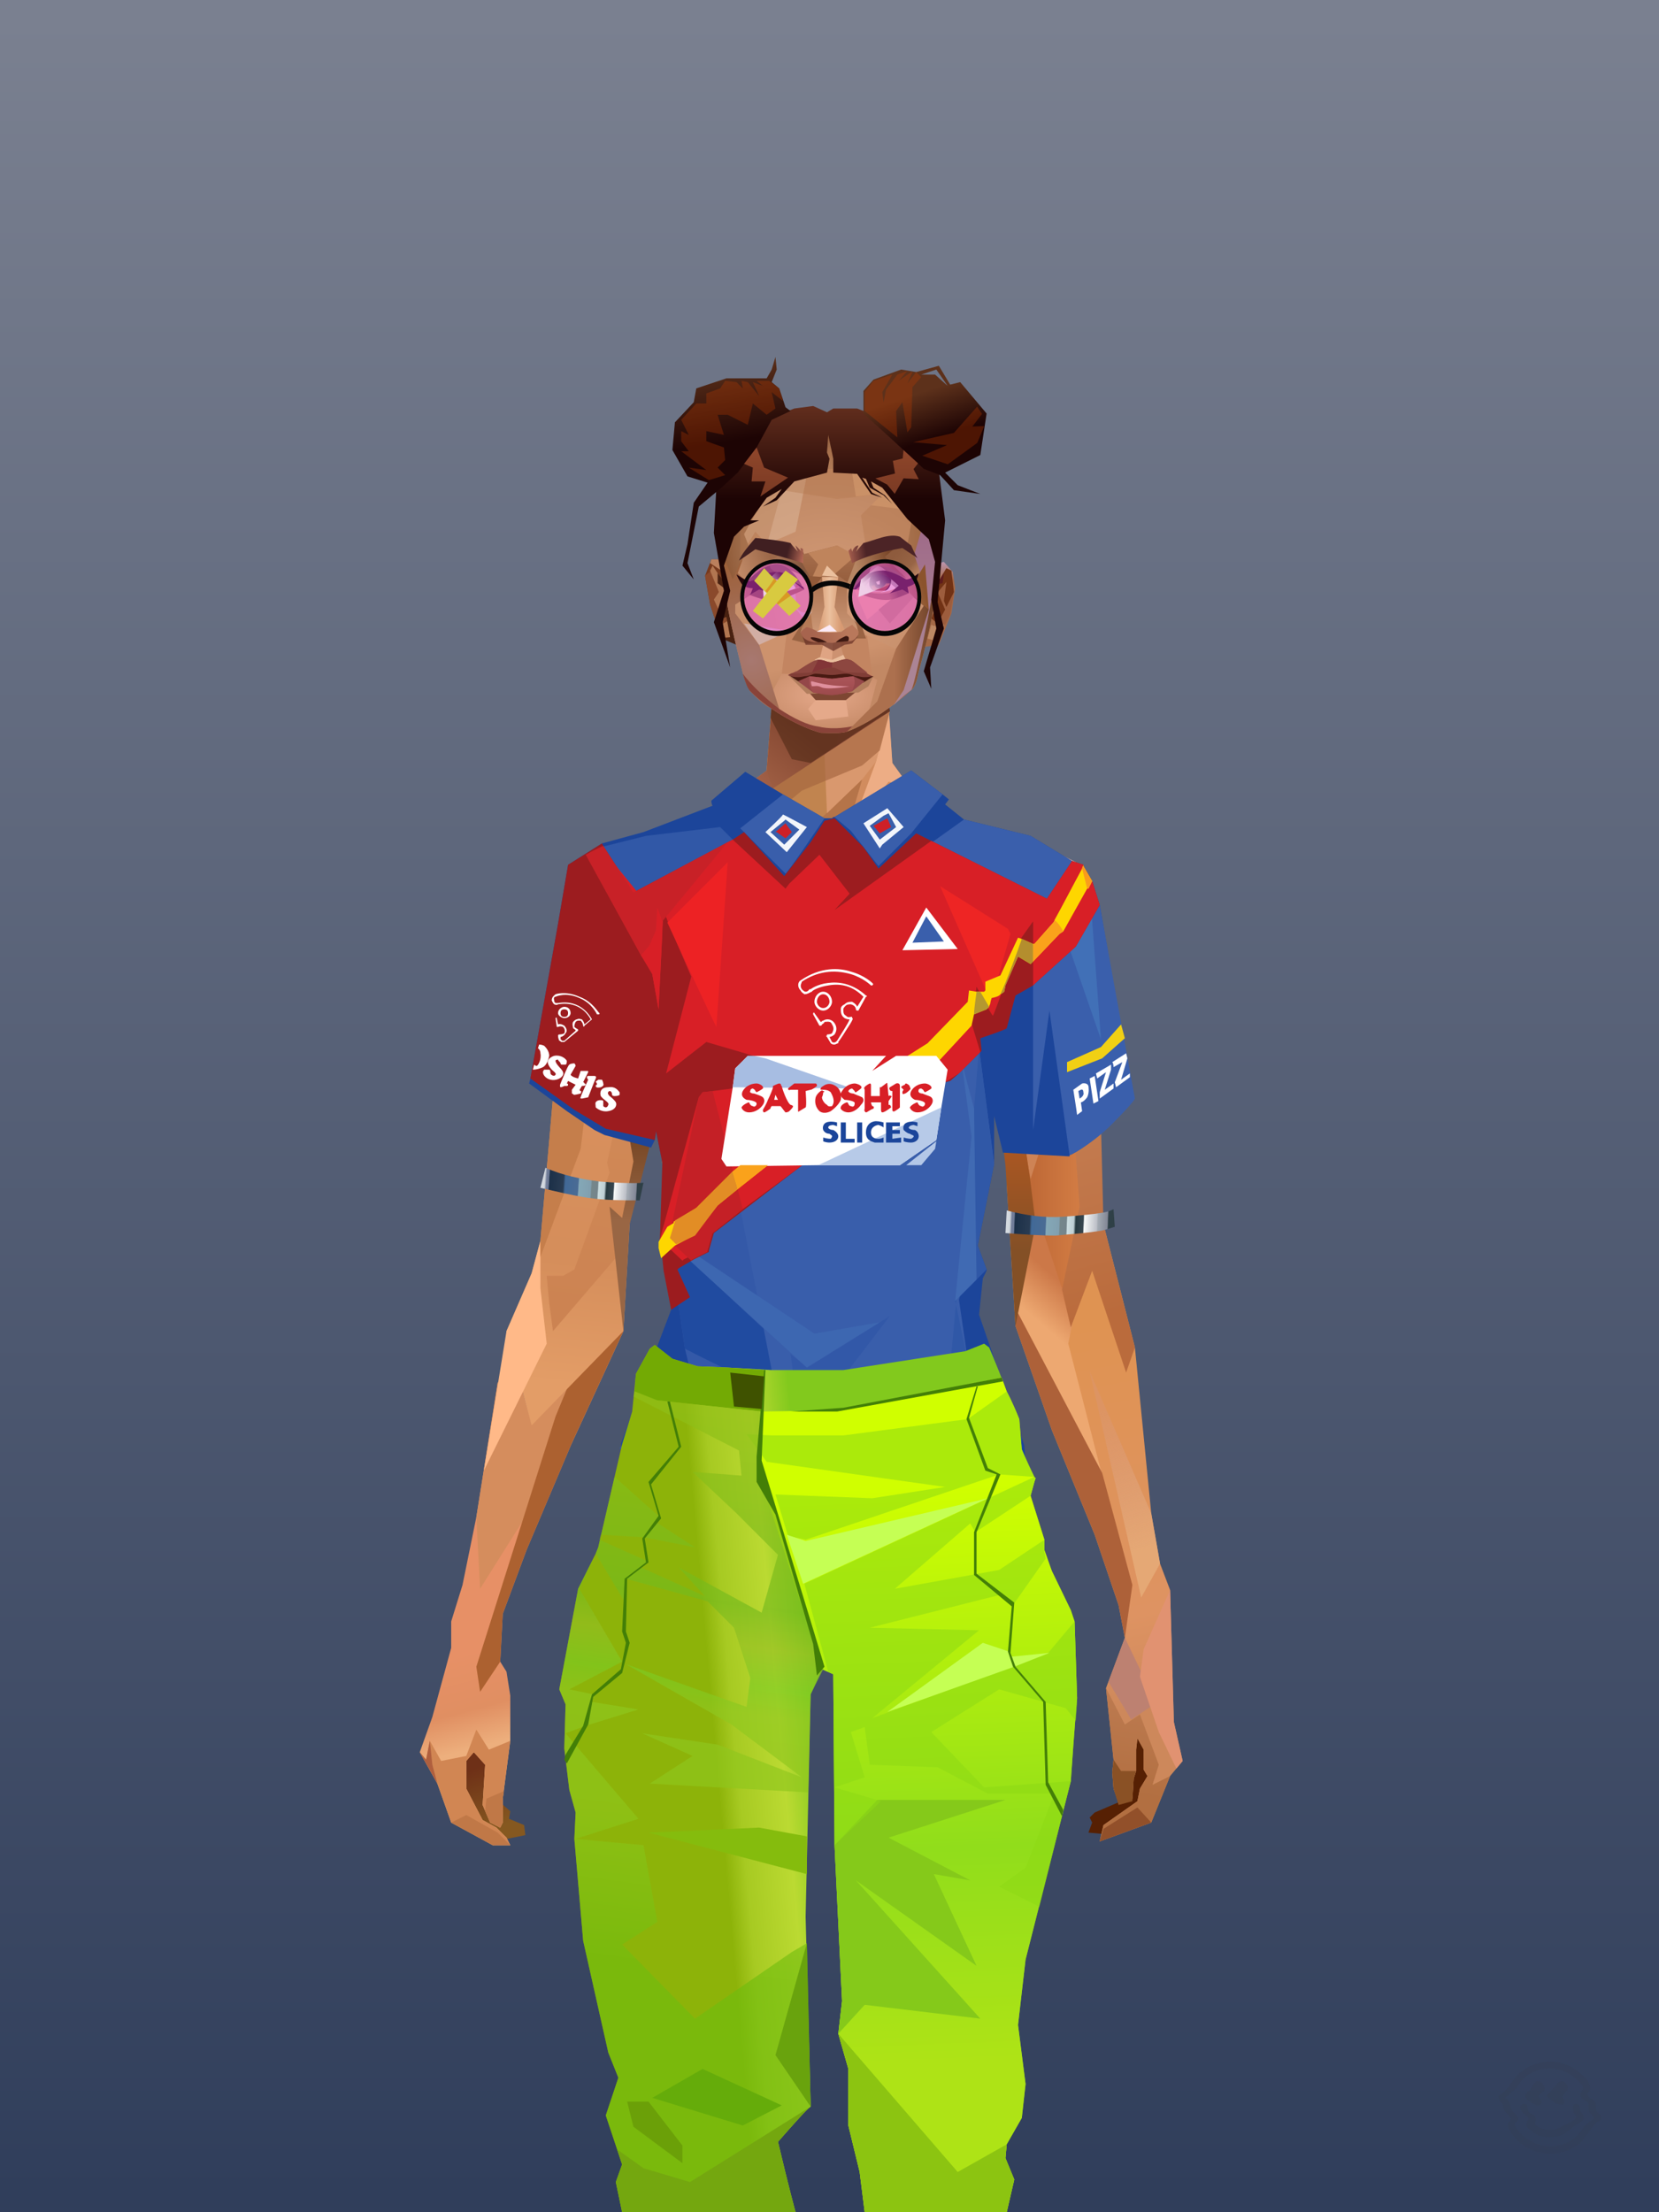 <?xml version="1.0" encoding="UTF-8"?><svg width="1320px" height="1760px" viewBox="0 0 1320 1760" version="1.1" xmlns="http://www.w3.org/2000/svg" xmlns:xlink="http://www.w3.org/1999/xlink"><rect x="0" y="0" width="1320" height="1760" fill="#333333" stroke="none"/><defs><linearGradient x1="50%" y1="0%" x2="50%" y2="100%" id="id-30268"><stop stop-color="#7A8090" offset="0%"></stop><stop stop-color="#303E5B" offset="100%"></stop></linearGradient></defs><g id="id-30269"><rect fill="url(#id-30268)" width="1320" height="1760" x="0" y="0" id="id-30270"></rect></g><defs><linearGradient x1="100%" y1="46%" x2="12%" y2="47%" id="id-74687"><stop stop-color="#C77F5B" offset="0%"></stop><stop stop-color="#C17A5B" offset="21%"></stop><stop stop-color="#EEC59E" offset="46%"></stop><stop stop-color="#E4A677" offset="80%"></stop><stop stop-color="#E0A679" offset="100%"></stop></linearGradient><linearGradient x1="53%" y1="81%" x2="50%" y2="21%" id="id-74688"><stop stop-color="#CD885B" offset="0%"></stop><stop stop-color="#DE9362" offset="24%"></stop><stop stop-color="#DF9352" offset="100%"></stop></linearGradient><linearGradient x1="52%" y1="-4%" x2="46%" y2="70%" id="id-74689"><stop stop-color="#BE7C52" offset="0%"></stop><stop stop-color="#B26F41" offset="100%"></stop></linearGradient><linearGradient x1="46%" y1="43%" x2="15%" y2="43%" id="id-74690"><stop stop-color="#E09C61" offset="0%"></stop><stop stop-color="#B86E3C" offset="100%"></stop></linearGradient><linearGradient x1="54%" y1="37%" x2="12%" y2="72%" id="id-74691"><stop stop-color="#53161C" offset="0%"></stop><stop stop-color="#99554B" offset="100%"></stop></linearGradient><linearGradient x1="40%" y1="14%" x2="61%" y2="85%" id="id-74692"><stop stop-color="#6E3017" offset="0%"></stop><stop stop-color="#855820" offset="100%"></stop></linearGradient><linearGradient x1="27%" y1="47%" x2="91%" y2="49%" id="id-74693"><stop stop-color="#D4917E" offset="0%"></stop><stop stop-color="#FFCBB7" offset="100%"></stop></linearGradient><linearGradient x1="47%" y1="60%" x2="49%" y2="79%" id="id-74694"><stop stop-color="#E79066" offset="0%"></stop><stop stop-color="#E08F62" offset="60%"></stop><stop stop-color="#EDAF7D" offset="100%"></stop></linearGradient><linearGradient x1="29%" y1="56%" x2="69%" y2="53%" id="id-74695"><stop stop-color="#D49053" offset="0%"></stop><stop stop-color="#CD8A51" offset="8%"></stop><stop stop-color="#DA8359" offset="18%"></stop><stop stop-color="#D6935A" offset="38%"></stop><stop stop-color="#D08C58" offset="65%"></stop><stop stop-color="#CD7D52" offset="81%"></stop><stop stop-color="#BD754A" offset="100%"></stop></linearGradient><linearGradient x1="47%" y1="45%" x2="54%" y2="46%" id="id-74696"><stop stop-color="#D27F4C" offset="0%"></stop><stop stop-color="#C97947" offset="62%"></stop><stop stop-color="#BC703A" offset="77%"></stop><stop stop-color="#D18C59" offset="100%"></stop></linearGradient><linearGradient x1="51%" y1="7%" x2="50%" y2="100%" id="id-74697"><stop stop-color="#D27748" offset="0%"></stop><stop stop-color="#E29F6D" offset="75%"></stop><stop stop-color="#DA986B" offset="100%"></stop></linearGradient><linearGradient x1="51%" y1="11%" x2="49%" y2="93%" id="id-74698"><stop stop-color="#DC915F" offset="0%"></stop><stop stop-color="#D58E5B" offset="73%"></stop><stop stop-color="#E39D67" offset="100%"></stop></linearGradient><linearGradient x1="51%" y1="-5%" x2="48%" y2="96%" id="id-74699"><stop stop-color="#D68F5B" offset="0%"></stop><stop stop-color="#CC8352" offset="100%"></stop></linearGradient><linearGradient x1="50%" y1="19%" x2="50%" y2="69%" id="id-74700"><stop stop-color="#B46C3C" offset="0%"></stop><stop stop-color="#70411F" offset="45%"></stop><stop stop-color="#996644" offset="100%"></stop></linearGradient><linearGradient x1="46%" y1="74%" x2="39%" y2="35%" id="id-74701"><stop stop-color="#B06F3A" offset="0%"></stop><stop stop-color="#C66D4A" offset="51%"></stop><stop stop-color="#9F6A38" offset="100%" stop-opacity="0"></stop></linearGradient><linearGradient x1="46%" y1="16%" x2="49%" y2="82%" id="id-74702"><stop stop-color="#9B573D" offset="0%" stop-opacity="0.190"></stop><stop stop-color="#5F3720" offset="100%"></stop></linearGradient><linearGradient x1="41%" y1="19%" x2="50%" y2="100%" id="id-74703"><stop stop-color="#BE6F4B" offset="0%"></stop><stop stop-color="#9E5637" offset="100%"></stop></linearGradient><linearGradient x1="50%" y1="31%" x2="45%" y2="50%" id="id-74704"><stop stop-color="#CC7848" offset="0%"></stop><stop stop-color="#EDA871" offset="100%"></stop></linearGradient><linearGradient x1="51%" y1="22%" x2="50%" y2="100%" id="id-74705"><stop stop-color="#B0683C" offset="0%"></stop><stop stop-color="#BD7658" offset="100%"></stop></linearGradient><linearGradient x1="49%" y1="0%" x2="50%" y2="100%" id="id-74706"><stop stop-color="#D48549" offset="0%"></stop><stop stop-color="#E29159" offset="100%"></stop></linearGradient><linearGradient x1="44%" y1="15%" x2="50%" y2="100%" id="id-74707"><stop stop-color="#B76538" offset="0%"></stop><stop stop-color="#A6633C" offset="100%"></stop></linearGradient><linearGradient x1="52%" y1="21%" x2="49%" y2="83%" id="id-74708"><stop stop-color="#DE8850" offset="0%"></stop><stop stop-color="#E78E5D" offset="48%"></stop><stop stop-color="#E29E63" offset="100%"></stop></linearGradient><linearGradient x1="85%" y1="60%" x2="15%" y2="60%" id="id-74709"><stop stop-color="#D27C44" offset="0%"></stop><stop stop-color="#C06A37" offset="100%"></stop></linearGradient><linearGradient x1="50%" y1="-3%" x2="59%" y2="91%" id="id-74710"><stop stop-color="#CC885C" offset="0%"></stop><stop stop-color="#C6814F" offset="53%"></stop><stop stop-color="#C2794D" offset="66%"></stop><stop stop-color="#BA6B3C" offset="100%"></stop></linearGradient><linearGradient x1="55%" y1="48%" x2="46%" y2="33%" id="id-74711"><stop stop-color="#CE8355" offset="0%"></stop><stop stop-color="#DF905F" offset="86%"></stop><stop stop-color="#D48F57" offset="100%"></stop></linearGradient><linearGradient x1="50%" y1="19%" x2="50%" y2="78%" id="id-74712"><stop stop-color="#914919" offset="0%"></stop><stop stop-color="#AB5722" offset="50%"></stop><stop stop-color="#845026" offset="100%"></stop></linearGradient><linearGradient x1="50%" y1="10%" x2="50%" y2="43%" id="id-74713"><stop stop-color="#C27B41" offset="0%"></stop><stop stop-color="#C77E4A" offset="15%"></stop><stop stop-color="#995B2A" offset="68%"></stop><stop stop-color="#B97842" offset="100%"></stop></linearGradient><linearGradient x1="89%" y1="50%" x2="7%" y2="52%" id="id-74714"><stop stop-color="#8E4D2A" offset="0%"></stop><stop stop-color="#B77B5B" offset="53%" stop-opacity="0.199"></stop><stop stop-color="#A66134" offset="75%"></stop><stop stop-color="#8B532C" offset="100%"></stop></linearGradient><linearGradient x1="44%" y1="70%" x2="86%" y2="30%" id="id-74715"><stop stop-color="#E0A476" offset="0%"></stop><stop stop-color="#E8AD86" offset="100%"></stop></linearGradient><linearGradient x1="33%" y1="92%" x2="61%" y2="25%" id="id-74716"><stop stop-color="#BE7342" offset="0%"></stop><stop stop-color="#D48F5D" offset="40%"></stop><stop stop-color="#EFBC8E" offset="100%"></stop></linearGradient><linearGradient x1="35%" y1="94%" x2="47%" y2="12%" id="id-74717"><stop stop-color="#D99461" offset="0%"></stop><stop stop-color="#D28A5A" offset="40%"></stop><stop stop-color="#E8B587" offset="100%"></stop></linearGradient><linearGradient x1="50%" y1="54%" x2="27%" y2="9%" id="id-74718"><stop stop-color="#F7AB80" offset="0%"></stop><stop stop-color="#DDAB90" offset="100%" stop-opacity="0.078"></stop></linearGradient><linearGradient x1="50%" y1="0%" x2="93%" y2="69%" id="id-74719"><stop stop-color="#DCA37F" offset="0%"></stop><stop stop-color="#DDA16B" offset="70%"></stop><stop stop-color="#C66D49" offset="100%"></stop></linearGradient><linearGradient x1="36%" y1="84%" x2="25%" y2="44%" id="id-74720"><stop stop-color="#C98762" offset="0%" stop-opacity="0.509"></stop><stop stop-color="#90492C" offset="35%" stop-opacity="0.675"></stop><stop stop-color="#762E17" offset="100%" stop-opacity="0"></stop></linearGradient><linearGradient x1="63%" y1="95%" x2="43%" y2="20%" id="id-74721"><stop stop-color="#D38E55" offset="0%"></stop><stop stop-color="#E4A97D" offset="46%"></stop><stop stop-color="#CE824B" offset="100%"></stop></linearGradient><linearGradient x1="40%" y1="0%" x2="50%" y2="86%" id="id-74722"><stop stop-color="#DEA071" offset="0%"></stop><stop stop-color="#C27945" offset="100%"></stop></linearGradient><linearGradient x1="50%" y1="0%" x2="50%" y2="92%" id="id-74723"><stop stop-color="#E0A272" offset="0%"></stop><stop stop-color="#DCA16F" offset="100%"></stop></linearGradient><linearGradient x1="33%" y1="79%" x2="21%" y2="44%" id="id-74724"><stop stop-color="#BE6457" offset="0%"></stop><stop stop-color="#983F32" offset="28%" stop-opacity="0.928"></stop><stop stop-color="#762E17" offset="100%" stop-opacity="0"></stop></linearGradient><linearGradient x1="4%" y1="47%" x2="92%" y2="45%" id="id-74725"><stop stop-color="#752B0F" offset="0%"></stop><stop stop-color="#83391D" offset="17%" stop-opacity="0.753"></stop><stop stop-color="#9E4B3D" offset="48%" stop-opacity="0.386"></stop><stop stop-color="#94401F" offset="78%" stop-opacity="0.762"></stop><stop stop-color="#88391A" offset="100%"></stop></linearGradient><linearGradient x1="60%" y1="45%" x2="67%" y2="53%" id="id-74726"><stop stop-color="#D79463" offset="0%"></stop><stop stop-color="#FFC6B2" offset="100%"></stop></linearGradient><linearGradient x1="48%" y1="15%" x2="54%" y2="81%" id="id-74727"><stop stop-color="#D99776" offset="0%" stop-opacity="0.400"></stop><stop stop-color="#E5A875" offset="100%"></stop></linearGradient><linearGradient x1="47%" y1="44%" x2="50%" y2="61%" id="id-74728"><stop stop-color="#943B2F" offset="0%" stop-opacity="0.175"></stop><stop stop-color="#61301B" offset="100%"></stop></linearGradient><linearGradient x1="26%" y1="-7%" x2="50%" y2="96%" id="id-74729"><stop stop-color="#37373F" offset="0%"></stop><stop stop-color="#19191D" offset="100%"></stop></linearGradient><linearGradient x1="50%" y1="12%" x2="59%" y2="82%" id="id-74730"><stop stop-color="#252525" offset="0%"></stop><stop stop-color="#101010" offset="100%"></stop></linearGradient><linearGradient x1="25%" y1="-16%" x2="50%" y2="98%" id="id-74731"><stop stop-color="#37373F" offset="0%"></stop><stop stop-color="#19191D" offset="100%"></stop></linearGradient><linearGradient x1="75%" y1="39%" x2="50%" y2="93%" id="id-74732"><stop stop-color="#252525" offset="0%"></stop><stop stop-color="#000000" offset="100%"></stop></linearGradient></defs><g transform=" translate(334,549)" id="id-74733"><polygon points="561 754 565 871 565 881 537 893 533 897 535 901 532 909 543 910 597 864" fill="#562003" id="id-74734"></polygon><polygon points="537 282 539 246 535 195 529 158 522 137 484 118 440 111 212 111 188 113 157 123 121 139 111 186 108 221 109 290" fill="url(#id-74687)" id="id-74734"></polygon><polygon points="467 393 474 506 503 589 537 672 556 728 561 754 546 794 552 851 551 861 552 874 556 885 567 882 568 866 570 860 570 843 571 834 576 843 576 859 579 864 573 874 571 884 544 903 541 916 582 901 597 864 607 852 600 821 597 716 589 695 582 655 569 523 544 425" fill="url(#id-74688)" id="id-74734"></polygon><polygon points="546 794 552 851 551 861 552 874 556 885 567 882 568 866 570 860 570 843 571 834 576 843 576 859 579 864 573 874 571 884 544 903 541 916 582 901 597 864 583 871 588 855 573 815 561 823" fill="url(#id-74689)" id="id-74734"></polygon><polygon points="552 851 551 861 552 874 556 887 567 884 568 866 570 860 558 860" fill="#8A5125" id="id-74734"></polygon><polygon points="544 906 541 916 582 901 571 889" fill="#92502A" id="id-74734"></polygon><polygon points="561 754 548 789 566 819 586 806" fill="#BD8171" id="id-74734"></polygon><polygon points="486 648 477 599 453 529 440 504 437 490 439 460 449 402 456 340 188 343 198 411 202 493 162 596 153 638 266 693 319 721 386 693" fill="url(#id-74690)" id="id-74734"></polygon><polygon points="486 648 477 599 453 529 440 504 437 490 439 460 449 402 456 340 296 353 376 634" fill="#D8965F" id="id-74734"></polygon><g transform=" translate(188,0)" id="id-74743"><polygon points="274 114 253 111 232 100 201 76 188 58 184 1 93 1 88 64 25 111 1 113 103 123 121 135 134 138 149 121 161 117 187 119 225 114" fill="#D18C5E" id="id-74734"></polygon><polygon points="201 76 188 58 185 12 175 57 155 111 185 73" fill="#EDAD85" id="id-74734"></polygon><polygon points="149 1 93 1 88 64 108 126 121 135 133 138" fill="#C1844F" id="id-74734"></polygon><polygon points="116 102 120 113 118 115 136 135 150 119 164 71 125 108" fill="#B57449" id="id-74747"></polygon><polygon points="121 127 133 138 145 124" fill="#9F593A" id="id-74748"></polygon><polygon points="136 98 164 71 175 57 186 17 134 51" fill="#D9986E" id="id-74749"></polygon><polygon points="97 96 116 80 164 60 178 48 186 17 184 1 93 1 88 64 45 96" fill="#A3663F" opacity="0.654" id="id-74734"></polygon><polygon points="186 17 184 1 93 1 88 64 45 96 66 96" fill="url(#id-74691)" opacity="0.467" id="id-74734"></polygon><polygon points="123 58 176 23 186 17 184 1 93 1 91 22 108 55" fill="#3B1D0B" opacity="0.434" id="id-74734"></polygon></g><polygon points="41 844 33 856 36 895 64 915 84 911 83 903 71 898 72 892 63 884 52 849" fill="url(#id-74692)" id="id-74734"></polygon><polygon points="315 152 285 173 320 188 357 166" fill="#FBC799" id="id-74754"></polygon><polygon points="327 150 370 130 342 127" fill="#D99C66" id="id-74755"></polygon><polygon points="301 142 303 148 243 131 240 119 276 119" fill="#D89462" id="id-74756"></polygon><polygon points="159 149 206 123 269 123 303 144 297 118 188 113 157 123 121 139" fill="url(#id-74693)" id="id-74734"></polygon><polygon points="157 123 121 139 153 167 196 134" fill="#EEB898" id="id-74734"></polygon><polygon points="89 584 77 541 62 551 45 658 34 712 25 741 25 762 10 817 0 845 14 870 25 901 58 919 72 919 69 913 61 905 50 899 37 874 37 852 43 845 52 855 50 887 56 901 64 905 66 901 66 882 72 836 72 800 69 781 64 773 66 735 85 684 121 599 162 510" fill="url(#id-74694)" id="id-74734"></polygon><polygon points="89 584 77 541 62 551 45 658 48 715 121 599 162 510" fill="#D58D5D" id="id-74734"></polygon><polygon points="55 843 45 827 37 848 17 852 8 836 5 851 0 845 14 870 25 901 58 919 72 919 69 913 61 905 50 899 37 874 37 852 43 845 52 855 50 887 56 901 64 905 66 901 66 882 72 836" fill="#D18653" id="id-74734"></polygon><polygon points="53 882 52 892 56 901 64 905 66 901 66 882 67 876" fill="#C07847" id="id-74734"></polygon><polygon points="25 901 58 919 72 919 62 909 37 895" fill="#C07847" id="id-74734"></polygon><polygon points="160 467 145 488 108 578 45 777 48 797 64 773 66 735 85 684 121 599 162 510" fill="#AC6130" id="id-74734"></polygon><polygon points="169 1211 277 1211 282 1183 281 1150 284 1127 286 1114 285 1063 293 972 306 866 311 792 309 768 323 771 337 768 333 817 333 855 339 924 346 1008 348 1113 351 1130 353 1176 361 1211 461 1211 458 1191 456 1170 460 1133 461 1082 505 905 516 839 518 826 512 762 503 706 486 648 482 629 386 690 318 718 266 690 184 629 153 637 132 731 119 781 118 813 123 862 131 916 166 1094 176 1179" fill="url(#id-74695)" id="id-74734"></polygon><polygon points="463 664 416 771 400 819 392 1125 359 1178 398 1204 441 1153 461 1082 505 905 516 839 518 826 515 789 490 714" fill="url(#id-74696)" id="id-74734"></polygon><polygon points="422 1160 395 1199 365 1171 401 1149 384 1120 391 983 411 786 416 771 448 697 454 1013 445 1116 407 1149" fill="url(#id-74697)" id="id-74767"></polygon><polygon points="121 139 111 186 108 221 109 290 96 438 89 464 69 510 89 585 162 510 167 425 162 241" fill="url(#id-74698)" id="id-74734"></polygon><polygon points="101 466 103 488 106 510 160 447 179 359 164 232 187 184 186 179 132 181 161 234 161 321 149 376 151 384 123 461 114 466" fill="url(#id-74699)" id="id-74769"></polygon><polygon points="96 438 89 464 69 510 51 621 101 520 96 476" fill="#FFB988" id="id-74734"></polygon><polygon points="96 451 128 365 134 316 121 139 111 186 108 221 109 290 96 438" fill="#C57E4B" id="id-74734"></polygon><polygon points="184 241 177 248 162 225 138 289 161 321 170 375 161 420 151 411 162 510 167 425 188 343" fill="url(#id-74700)" id="id-74734"></polygon><polygon points="284 1127 286 1114 285 1063 293 972 306 866 311 792 309 768 323 771 337 768 333 817 333 855 339 924 346 1008 375 889 416 771 463 664 490 714 515 790 512 762 503 706 486 648 477 599 471 583 420 650 316 720 201 654 244 742 264 824 275 994" fill="url(#id-74701)" id="id-74734"></polygon><polygon points="298 930 306 866 311 792 309 768 323 771 337 768 333 817 333 855 336 894 347 826 360 784 378 733 388 687 321 739 254 687 267 736 291 821" fill="url(#id-74702)" id="id-74734"></polygon><polygon points="348 1093 348 1113 351 1130 353 1176 361 1211 461 1211 439 1155 422 1136 403 1148 429 1168 400 1202 370 1170 382 1125" fill="url(#id-74703)" id="id-74734"></polygon><polygon points="10 855 8 836 5 851 0 845 14 870" fill="#AF5F3E" id="id-74734"></polygon><polygon points="520 500 516 520 544 629 474 500 490 399" fill="url(#id-74704)" id="id-74777"></polygon><polygon points="461 1211 458 1191 456 1170 460 1133 461 1082 439 1155 450 1211" fill="url(#id-74705)" id="id-74734"></polygon><polygon points="220 1149 259 1115 240 1063 232 973 266 819 240 713 201 661 158 650 201 784 183 925 170 1083" fill="url(#id-74706)" id="id-74779"></polygon><polygon points="169 1211 277 1211 282 1183 281 1150 284 1127 286 1114 286 1098 226 1211 207 1211 196 1121 173 1078 150 1014 166 1094 176 1179" fill="url(#id-74707)" id="id-74734"></polygon><polygon points="173 1078 183 924 150 1014" fill="#C57442" id="id-74734"></polygon><polygon points="169 1211 239 1211 230 1196 204 1175 173 1150 176 1179" fill="#8E512E" opacity="0.574" id="id-74734"></polygon><polygon points="221 1130 240 1097 224 1063 224 983 240 804 217 698 190 668 212 771 212 910 190 998 181 1094" fill="url(#id-74708)" id="id-74779"></polygon><polygon points="217 795 221 692 200 667 169 658 200 737" fill="#F0A76B" id="id-74784"></polygon><polygon points="511 476 492 419 481 447 484 356 521 274 533 417" fill="url(#id-74709)" id="id-74785"></polygon><polygon points="569 523 544 425 542 346 537 282 539 246 535 195 529 158 522 137 494 161 419 158 471 211 516 290 525 411 511 477 518 507 535 462 562 543" fill="url(#id-74710)" id="id-74734"></polygon><polygon points="486 389 533 243 501 167 464 207 451 247 463 265" fill="url(#id-74711)" id="id-74787"></polygon><polygon points="473 490 474 506 503 589 537 672 556 728 561 754 567 712 543 623" fill="#AD6139" id="id-74734"></polygon><polygon points="460 328 466 378 474 506 490 425 486 392 469 274 479 230 461 260 454 251" fill="url(#id-74712)" id="id-74734"></polygon><polygon points="440 504 437 490 439 460 449 402 456 340 458 328 325 282 188 343 198 411 202 493 162 596 157 621 161 633 169 599 173 570 204 506 202 458 217 402 286 365 321 352 353 360 422 402 431 493 437 520" fill="url(#id-74713)" id="id-74734"></polygon><polygon points="451 385 456 340 458 328 364 340 330 308 268 343 188 343 194 379 262 368 312 343 335 340 381 368" fill="url(#id-74714)" id="id-74734"></polygon><polygon points="286 328 306 310 330 274 453 252 464 205 421 156 317 204 219 165 210 154 188 180" fill="url(#id-74715)" id="id-74792"></polygon><path d=" M 422,195 L 405,190 C 377,190 357,198 343,214 C 329,230 322,250 323,276 C 324,301 331,320 345,333 C 365,351 384,356 405,356 C 425,356 444,347 450,342 C 454,339 457,335 460,328 C 463,323 466,317 467,308 C 469,294 466,276 457,254 L 422,195 Z" fill="url(#id-74716)" id="id-74793"></path><path d=" M 422,195 L 417,175 C 386,188 366,196 358,201 C 355,203 351,206 348,208 C 348,209 381,253 448,342 C 454,338 459,332 463,324 C 469,310 469,301 469,293 C 469,287 465,275 459,257 L 422,195 Z" fill="url(#id-74717)" id="id-74793"></path><path d=" M 375,226 C 338,253 343,276 343,284 C 343,291 353,319 371,335 C 379,342 422,349 447,331 C 468,316 472,294 458,265 C 427,221 400,208 375,226 Z" fill="url(#id-74718)" opacity="0.282" id="id-74793"></path><path d=" M 272,205 C 260,199 243,200 221,209 C 187,227 169,258 168,303 C 167,319 184,342 190,346 C 197,351 212,356 239,353 C 257,351 272,344 284,333 C 303,312 312,288 309,260 C 305,217 291,214 272,205 Z" fill="url(#id-74719)" id="id-74796"></path><path d=" M 340,285 C 333,252 328,240 326,248 C 324,254 323,263 323,276 C 324,301 331,320 345,333 C 365,351 382,356 404,356 C 425,356 444,347 450,342 C 456,337 465,325 468,308 C 472,290 465,276 463,268 C 461,263 460,259 458,255 L 442,290 L 399,304 L 366,300 L 340,285 Z" fill="url(#id-74720)" id="id-74793"></path><path d=" M 153,637 L 149,654 L 132,731 L 130,739 C 133,730 135,723 137,718 C 140,709 147,691 149,680 C 151,671 155,655 161,633 L 172,570 L 162,596 L 153,637 Z" fill="#7D362E" id="id-74734"></path><path d=" M 259,203 C 254,199 240,185 217,163 L 210,153 L 186,180 C 192,211 192,231 186,239 C 175,256 168,277 168,303 C 168,324 190,352 239,344 C 252,342 274,217 259,203 Z" fill="#E3A87C" id="id-74796"></path><polygon points="175 565 203 550 234 558 241 520 203 455 203 507" fill="#A95E2E" id="id-74800"></polygon><polygon points="241 442 241 518 229 556 233 629 266 657 316 707 381 659 395 629 364 504 350 504 301 380" fill="url(#id-74721)" id="id-74801"></polygon><polygon points="432 626 427 589 407 518 414 505 450 568 470 618" fill="url(#id-74722)" id="id-74802"></polygon><polygon points="302 376 254 442 254 546 302 590 364 568 364 504 350 504 376 454 345 400" fill="url(#id-74723)" id="id-74801"></polygon><polygon points="317 480 342 436 319 413 300 447" fill="#E6B183" id="id-74804"></polygon><polygon points="304 541 318 507 329 541 314 549" fill="#BA703E" id="id-74805"></polygon><polygon points="306 543 316 578 329 541" fill="#D4925E" id="id-74806"></polygon><path d=" M 178,333 C 179,334 180,336 182,338 C 184,342 186,343 189,346 C 190,347 197,351 206,353 C 215,354 226,355 239,353 C 257,351 272,344 284,333 C 293,322 299,313 302,305 C 304,301 307,293 309,277 C 310,274 310,268 309,260 L 228,277 L 207,295 L 178,333 Z" fill="url(#id-74724)" id="id-74796"></path><polygon points="306 543 308 550 324 556 329 541" fill="#E6B183" id="id-74806"></polygon><polygon points="308 543 318 525 323 542 314 548" fill="#8F4427" id="id-74809"></polygon><polygon points="152 641 162 596 176 561 185 617 214 602 246 628 323 690 404 628 423 605 454 605 470 577 477 599 482 629 388 689 337 768 323 771 309 768 259 688 175 639 142 688" fill="url(#id-74725)" opacity="0.442" id="id-74810"></polygon><polygon points="490 154 522 137 484 118 412 123" fill="url(#id-74726)" id="id-74734"></polygon><polygon points="573 785 588 829 602 858 607 852 600 821 597 716 576 763" fill="#E19271" id="id-74734"></polygon><polygon points="574 722 589 695 582 655 533 542" fill="url(#id-74727)" id="id-74734"></polygon><polygon points="172 640 241 690 309 768 323 771 338 768 395 706 469 661 404 650 313 706 217 629" fill="url(#id-74728)" opacity="0.571" id="id-74814"></polygon><g transform=" translate(188,270)" id="id-74815"><polygon points="207 13 207 10 217 2 220 2 239 21 258 39 260 42 250 51 246 52 226 33" fill="url(#id-74729)" id="id-74816"></polygon><polygon points="208 40 218 50 222 50 240 33 257 13 257 9 247 0 244 1 230 19 209 36" fill="url(#id-74730)" id="id-74817"></polygon><polygon points="1 13 1 10 10 2 15 2 32 21 50 39 52 42 42 52 38 52 19 33" fill="url(#id-74731)" id="id-74816"></polygon><polygon points="0 43 10 53 14 53 33 35 50 15 50 11 40 3 36 4 19 23 1 39" fill="url(#id-74732)" id="id-74817"></polygon></g></g><defs><linearGradient x1="69%" y1="0%" x2="69%" y2="21%" id="id-75456"><stop stop-color="#BB95AF" offset="0%"></stop><stop stop-color="#A56846" offset="100%"></stop></linearGradient><radialGradient cx="50%" cy="61%" r="61%" id="id-75457" fx="50%" fy="61%" gradientTransform=" translate(0.500,0.609) scale(1,0.694) rotate(180) scale(1,1) translate(-0.500,-0.609)"><stop stop-color="#D69E7B" offset="0%"></stop><stop stop-color="#BF8763" offset="100%"></stop></radialGradient><radialGradient cx="50%" cy="74%" r="74%" id="id-75458" fx="50%" fy="74%" gradientTransform=" translate(0.500,0.744) scale(0.748,1) rotate(-90) scale(1,0.864) translate(-0.500,-0.744)"><stop stop-color="#DEB99D" offset="0%"></stop><stop stop-color="#89522F" offset="100%"></stop></radialGradient><linearGradient x1="39%" y1="37%" x2="50%" y2="61%" id="id-75459"><stop stop-color="#CD926D" offset="0%"></stop><stop stop-color="#C28864" offset="100%"></stop></linearGradient><radialGradient cx="50%" cy="37%" r="75%" id="id-75460" fx="50%" fy="37%" gradientTransform=" translate(0.500,0.372) scale(0.536,1) rotate(90) scale(1,2) translate(-0.500,-0.372)"><stop stop-color="#E5A88A" offset="0%"></stop><stop stop-color="#C18662" offset="100%"></stop></radialGradient><radialGradient cx="52%" cy="68%" r="169%" id="id-75461" fx="52%" fy="68%" gradientTransform=" translate(0.522,0.681) scale(1,0.367) rotate(-105) translate(-0.522,-0.681)"><stop stop-color="#A77870" offset="0%"></stop><stop stop-color="#9D6039" offset="100%"></stop></radialGradient><linearGradient x1="100%" y1="63%" x2="50%" y2="63%" id="id-75462"><stop stop-color="#613821" offset="0%"></stop><stop stop-color="#AC704E" offset="100%"></stop></linearGradient><linearGradient x1="91%" y1="62%" x2="50%" y2="78%" id="id-75463"><stop stop-color="#8B532C" offset="0%"></stop><stop stop-color="#A46A47" offset="100%"></stop></linearGradient><linearGradient x1="39%" y1="5%" x2="39%" y2="73%" id="id-75464"><stop stop-color="#9F6A88" offset="0%"></stop><stop stop-color="#AB8495" offset="100%"></stop></linearGradient><linearGradient x1="38%" y1="50%" x2="38%" y2="58%" id="id-75465"><stop stop-color="#D2AEA4" offset="0%"></stop><stop stop-color="#996343" offset="100%"></stop></linearGradient><linearGradient x1="28%" y1="92%" x2="75%" y2="13%" id="id-75466"><stop stop-color="#B88261" offset="0%"></stop><stop stop-color="#B88260" offset="100%"></stop></linearGradient><linearGradient x1="64%" y1="50%" x2="0%" y2="68%" id="id-75467"><stop stop-color="#9C6849" offset="0%"></stop><stop stop-color="#C18A67" offset="100%"></stop></linearGradient><linearGradient x1="38%" y1="38%" x2="90%" y2="78%" id="id-75468"><stop stop-color="#8E5B3D" offset="0%"></stop><stop stop-color="#976445" offset="66%"></stop><stop stop-color="#B6805F" offset="100%"></stop></linearGradient><linearGradient x1="22%" y1="54%" x2="78%" y2="45%" id="id-75469"><stop stop-color="#B68663" offset="0%"></stop><stop stop-color="#7B482A" offset="100%"></stop></linearGradient><linearGradient x1="23%" y1="50%" x2="73%" y2="59%" id="id-75470"><stop stop-color="#A77455" offset="0%"></stop><stop stop-color="#86583F" offset="100%"></stop></linearGradient><linearGradient x1="50%" y1="14%" x2="50%" y2="125%" id="id-75471"><stop stop-color="#A66E4D" offset="0%"></stop><stop stop-color="#905938" offset="100%"></stop></linearGradient><linearGradient x1="50%" y1="0%" x2="50%" y2="100%" id="id-75472"><stop stop-color="#A66E4D" offset="0%"></stop><stop stop-color="#CC9775" offset="100%"></stop></linearGradient><linearGradient x1="50%" y1="34%" x2="50%" y2="100%" id="id-75473"><stop stop-color="#B47851" offset="0%"></stop><stop stop-color="#B57D5D" offset="100%"></stop></linearGradient><linearGradient x1="0%" y1="50%" x2="87%" y2="50%" id="id-75474"><stop stop-color="#D89A72" offset="0%"></stop><stop stop-color="#EBC09E" offset="50%"></stop><stop stop-color="#D89A72" offset="100%"></stop></linearGradient><linearGradient x1="83%" y1="50%" x2="22%" y2="58%" id="id-75475"><stop stop-color="#B9785B" offset="0%"></stop><stop stop-color="#A7644E" offset="100%"></stop></linearGradient><linearGradient x1="59%" y1="52%" x2="79%" y2="50%" id="id-75476"><stop stop-color="#A46D4D" offset="0%"></stop><stop stop-color="#6E4331" offset="100%"></stop></linearGradient><linearGradient x1="66%" y1="52%" x2="50%" y2="53%" id="id-75477"><stop stop-color="#945A3D" offset="0%"></stop><stop stop-color="#885034" offset="100%"></stop></linearGradient><linearGradient x1="50%" y1="56%" x2="44%" y2="48%" id="id-75478"><stop stop-color="#923F20" offset="0%"></stop><stop stop-color="#472214" offset="100%"></stop></linearGradient><linearGradient x1="50%" y1="62%" x2="44%" y2="45%" id="id-75479"><stop stop-color="#923F20" offset="0%"></stop><stop stop-color="#472214" offset="100%"></stop></linearGradient><linearGradient x1="106%" y1="53%" x2="76%" y2="50%" id="id-75480"><stop stop-color="#C06F5A" offset="0%"></stop><stop stop-color="#401F21" offset="100%"></stop></linearGradient><linearGradient x1="-8%" y1="55%" x2="25%" y2="53%" id="id-75481"><stop stop-color="#C06E59" offset="0%"></stop><stop stop-color="#4C2426" offset="100%"></stop></linearGradient><linearGradient x1="50%" y1="20%" x2="50%" y2="100%" id="id-75482"><stop stop-color="#A95357" offset="0%"></stop><stop stop-color="#9C4A4C" offset="100%"></stop></linearGradient></defs><g transform=" translate(561,332)" id="id-75483"><g transform=" translate(172,115)" id="id-75484"><polygon points="14 1 18 0 25 8 27 21 24 41 14 66 0 68" fill="url(#id-75456)" id="id-75485"></polygon><polygon points="12 48 19 50 23 42 26 24 20 12 12 22" fill="#9D5D3D" id="id-75486"></polygon><polygon points="11 21 17 10 20 5 24 7 26 24 20 36 18 31 20 16 9 29" fill="#713215" id="id-75487"></polygon><polygon points="10 28 11 38 8 45 13 49 19 38 13 24" fill="#713215" id="id-75488"></polygon><polygon points="12 18 17 17 18 9" fill="#5E1C1D" id="id-75489"></polygon><polygon points="18 50 10 51 8 50 5 61 12 63 14 61" fill="#BE8864" id="id-75490"></polygon></g><g transform=" translate(0,113)" id="id-75491"><polygon points="13 0 5 0 0 13 4 36 13 63 25 67" fill="#77391D" id="id-75492"></polygon><polygon points="5 9 0 13 4 36 13 63 25 67 13 24" fill="#8A492B" id="id-75492"></polygon><polygon points="18 46 14 47 7 32 11 26 4 9 6 5 16 20 17 29" fill="#B27651" id="id-75494"></polygon><polygon points="13 62 20 62 18 49 11 53" fill="#B27651" id="id-75495"></polygon><polygon points="25 68 13 63 20 62 17 46 14 47 13 44 14 29 17 26 14 22 10 19 10 11 17 20" fill="#492111" id="id-75496"></polygon><polygon points="13 9 4 3 5 0 12 0" fill="#BB805D" id="id-75497"></polygon></g><path d=" M 29,199 C 21,167 16,144 15,130 C 4,44 33,0 103,0 C 180,0 191,63 186,119 C 183,157 173,191 170,202 C 169,206 168,214 164,217 C 152,228 130,244 113,250 C 108,252 95,251 92,251 C 77,247 52,234 36,218 C 34,215 31,209 29,199 Z" fill="url(#id-75457)" id="id-75498"></path><polygon points="32 104 40 91 49 101 72 91 83 36 53 39 28 83" fill="#DEB99D" opacity="0.497" id="id-75499"></polygon><path d=" M 15,130 C 4,44 33,0 103,0 C 180,0 191,63 186,119 L 166,114 L 161,101 L 167,68 C 159,55 158,51 147,43 C 142,40 113,40 59,43 L 31,93 L 35,103 L 24,131 L 15,130 Z" fill="url(#id-75458)" id="id-75498"></path><polygon points="28 117 28 73 69 24 134 24 172 49 172 134 132 129 124 78 141 61 105 65 61 58 45 117" fill="#B3754B" opacity="0.360" id="id-75501"></polygon><polygon points="115 32 172 49 172 75 132 70 141 61 120 63" fill="#D99F71" opacity="0.503" id="id-75501"></polygon><polygon points="42 181 65 170 128 173 155 186 137 233 51 226" fill="url(#id-75459)" id="id-75503"></polygon><polygon points="58 235 52 221 61 204 132 206 137 209 130 235 116 248 90 249" fill="url(#id-75460)" id="id-75504"></polygon><path d=" M 29,199 C 21,167 16,144 15,130 C 14,122 13,114 13,106 L 22,129 L 29,113 L 43,137 L 24,149 L 24,156 L 43,181 L 59,232 C 54,234 46,229 36,218 C 34,215 31,209 29,199 Z" fill="url(#id-75461)" id="id-75498"></path><path d=" M 59,232 C 71,240 82,245 90,246 C 98,248 109,248 121,245 C 117,248 115,249 113,250 C 108,252 95,251 92,251 C 77,247 52,234 36,218 C 34,216 32,211 30,204 C 36,212 46,222 59,232 Z" fill="#894339" id="id-75498"></path><path d=" M 184,63 C 187,81 188,100 186,119 C 183,157 173,191 170,202 C 169,206 168,214 164,217 C 152,228 130,244 113,250 L 137,226 L 152,184 L 174,150 L 148,128 L 170,120 L 184,63 Z" fill="url(#id-75462)" id="id-75498"></path><polygon points="178 153 148 128 176 117" fill="url(#id-75463)" id="id-75498"></polygon><path d=" M 175,80 L 185,120 C 173,183 166,215 164,217 C 160,220 155,224 150,229 L 158,217 L 178,153 L 175,117 L 170,125 L 165,114 L 175,80 Z" fill="url(#id-75464)" id="id-75498"></path><polygon points="82 232 88 225 112 224 114 238 88 241" fill="#E5A98A" id="id-75510"></polygon><polygon points="61 204 65 171 96 163 129 174 133 206" fill="#C38561" id="id-75511"></polygon><polygon points="81 217 88 225 112 225 123 216 97 216" fill="#7D4632" id="id-75512"></polygon><polygon points="66 205 81 220 122 219 130 214 134 206" fill="#B17D5D" id="id-75513"></polygon><path d=" M 128,176 L 125,167 L 116,159 L 83,155 C 79,156 76,155 74,153 C 73,151 72,146 72,140 L 62,143 C 65,145 67,147 70,150 C 73,153 76,157 79,161 L 69,177 L 81,180 L 119,176 L 128,176 Z" fill="url(#id-75465)" id="id-75514"></path><polygon points="31 164 67 170 43 181" fill="#D2AEA4" id="id-75515"></polygon><polygon points="91 193 95 177 102 179 101 196" fill="#DFA483" id="id-75516"></polygon><polygon points="102 179 101 197 112 196 106 175" fill="#CD9271" id="id-75517"></polygon><polygon points="153 141 129 161 118 136 144 145" fill="#E2A37C" id="id-75518"></polygon><polygon points="138 153 159 136 166 143 147 164" fill="url(#id-75466)" id="id-75518"></polygon><polygon points="87 193 91 191 101 193 110 189 112 193 100 198" fill="#EABD9C" id="id-75520"></polygon><polygon points="34 132 26 124 32 107 50 99 69 108" fill="url(#id-75467)" id="id-75521"></polygon><polygon points="153 130 134 111 145 101 159 101 167 111 171 123 166 132" fill="url(#id-75468)" id="id-75522"></polygon><g transform=" translate(42,102)" id="id-75523"><path d=" M 73,31 C 80,24 87,20 94,19 C 101,19 109,21 118,26 L 113,21 L 101,9 L 108,3 L 73,7 L 67,30 L 73,31 Z" fill="url(#id-75469)" id="id-75524"></path><path d=" M 1,22 L 6,16 L 18,7 L 8,2 L 36,5 L 46,31 C 37,24 29,20 22,19 C 15,17 8,18 1,22 Z" fill="url(#id-75470)" id="id-75525"></path><polygon points="63 0 79 9 71 30 42 26 32 8" fill="url(#id-75471)" id="id-75526"></polygon><polygon points="63 0 78 8 55 28 43 26 48 15 40 6" fill="#BF845C" id="id-75526"></polygon><path d=" M 34,69 C 35,67 35,65 36,64 C 37,61 40,57 43,53 L 44,35 L 51,24 L 64,24 L 75,32 L 75,35 L 71,34 L 71,54 C 75,58 77,60 78,62 C 79,64 79,66 80,69 L 34,69 Z" fill="url(#id-75472)" id="id-75528"></path><path d=" M 34,69 C 35,67 35,65 36,64 C 38,59 42,56 42,53 L 44,69 L 34,69 Z" fill="url(#id-75473)" id="id-75528"></path><polygon points="44 35 36 24 51 25" fill="#905938" id="id-75530"></polygon><polygon points="51 25 53 49 48 68 57 71 69 67 61 49 64 25" fill="url(#id-75474)" id="id-75531"></polygon><polygon points="35 71 38 79 51 79 60 84 69 79 75 78 79 73 80 71 57 72" fill="#672F24" opacity="0.696" id="id-75532"></polygon><path d=" M 45,77 C 38,76 35,73 34,69 C 36,67 38,65 39,65 C 40,65 43,66 49,69 L 66,69 L 70,66 L 75,63 L 80,68 L 80,71 C 78,74 76,76 73,76 C 72,77 70,75 69,75 C 67,75 66,76 62,77 C 59,78 56,77 51,77 C 51,77 46,77 45,77 Z" fill="url(#id-75475)" id="id-75533"></path><path d=" M 48,77 C 42,75 41,73 43,73 C 46,73 50,74 55,77 L 48,77 Z" fill="#3D1811" id="id-75534"></path><path d=" M 62,77 C 65,74 68,73 70,72 C 72,72 73,73 72,76 L 62,77 Z" fill="#3D1811" id="id-75535"></path><polygon points="47 64 53 69 63 63" transform=" translate(55,66) rotate(-177) translate(-55,-66)" fill="#FBEAF6" id="id-75536"></polygon><polygon points="51 24 55 16 64 25" fill="#EBC09E" id="id-75537"></polygon></g><g transform=" translate(25,117)" id="id-75538"><path d=" M 9,13 C 17,5 24,0 32,0 C 39,0 46,6 52,17 L 9,13 Z" fill="#583B28" id="id-75539"></path><path d=" M 34,8 C 25,3 24,0 32,0 C 39,0 46,6 52,17 L 34,8 Z" fill="#704E3A" id="id-75539"></path><path d=" M 92,20 C 92,10 98,4 109,2 C 119,0 128,4 135,13 L 92,20 Z" fill="#734E38" id="id-75541"></path><path d=" M 106,13 C 105,6 106,2 110,1 C 114,1 118,3 121,8 L 106,13 Z" fill="#AA7F71" id="id-75541"></path><path d=" M 97,23 C 109,28 118,29 123,28 C 125,28 130,26 137,23 L 136,18 C 128,21 122,23 118,23 C 111,24 103,21 97,23 Z" fill="url(#id-75476)" id="id-75543"></path><path d=" M 10,24 C 19,28 26,29 32,28 C 38,27 46,24 54,20 L 50,18 C 43,21 37,23 32,23 C 28,23 23,21 18,20 L 10,24 Z" fill="url(#id-75477)" id="id-75544"></path><path d=" M 10,24 C 16,26 19,27 22,28 C 22,23 32,23 35,23 C 27,23 22,21 18,19 L 10,24 Z" fill="#6E4331" id="id-75544"></path><path d=" M 37,22 C 40,21 45,20 51,18 C 45,11 39,7 34,7 C 28,7 22,11 16,18 C 26,21 33,22 37,22 Z" fill="#E6D4C6" id="id-75546"></path><path d=" M 98,20 C 107,22 113,23 117,22 C 122,21 126,20 130,17 L 117,7 L 107,9 L 100,15 L 98,20 Z" fill="#E6D4C6" id="id-75547"></path><path d=" M 98,20 C 99,21 101,21 101,21 C 103,15 107,12 112,12 C 116,11 122,14 128,20 C 129,19 130,18 131,17 C 127,11 122,8 117,7 C 112,7 106,9 100,15 L 98,20 Z" fill="#000000" opacity="0.297" id="id-75547"></path><path d=" M 95,20 L 101,21 C 100,21 99,20 100,19 C 100,18 101,17 102,15 L 95,20 Z" fill="#B26261" id="id-75549"></path><path d=" M 25,13 C 25,19 28,22 33,21 C 39,21 42,18 42,12 C 40,9 37,7 32,7 C 28,7 26,9 25,13 Z" fill="#250A10" id="id-75550"></path><path d=" M 30,16 L 26,17 C 28,20 30,21 33,21 C 37,21 40,19 41,15 C 41,15 40,15 36,15 C 36,17 35,18 34,18 C 32,18 31,17 30,16 Z" fill="url(#id-75478)" id="id-75550"></path><path d=" M 47,19 C 48,19 49,18 51,18 C 45,11 39,7 34,7 C 28,7 22,11 16,18 L 21,20 C 25,14 28,11 30,11 C 38,11 44,13 47,19 Z" fill="#000000" opacity="0.296" id="id-75546"></path><polygon points="32 15 32 14 33 14 33 12 30 12 30 15" fill="#B99794" id="id-75553"></polygon><path d=" M 106,13 C 105,16 106,19 109,21 L 118,21 C 121,20 123,17 123,12 C 118,11 115,11 113,11 C 111,11 109,12 106,13 Z" fill="url(#id-75479)" id="id-75554"></path><path d=" M 106,13 C 105,16 106,19 109,21 C 108,19 107,18 107,17 C 108,17 108,17 110,16 C 110,16 110,19 113,19 C 116,19 118,17 119,15 C 120,15 121,15 122,15 C 122,17 120,19 118,21 C 122,20 123,15 123,12 C 121,9 118,7 113,7 C 109,7 106,9 106,13 Z" fill="#15050F" id="id-75554"></path><polygon points="114 13 111 14 112 16 114 16" fill="#D2B0AD" id="id-75556"></polygon><path d=" M 47,14 C 47,16 47,17 47,17 C 47,18 47,19 46,19 L 51,18 L 47,14 Z" fill="#B26261" id="id-75557"></path><polygon points="47 15 52 19 54 20 53 18 48 15" fill="#26070C" id="id-75558"></polygon><path d=" M 11,24 L 18,20 L 25,22 L 18,17 C 22,13 27,10 33,9 C 38,9 42,13 47,15 C 47,15 48,15 48,15 C 42,8 37,6 32,6 C 22,6 17,12 12,13 C 10,14 6,12 0,8 C 2,13 4,15 5,17 C 7,18 10,19 13,19 L 11,24 Z" fill="#26070C" id="id-75559"></path><path d=" M 93,20 C 94,20 95,20 95,20 C 101,15 107,8 112,8 C 117,7 123,11 129,17 L 122,23 L 132,20 L 137,23 L 136,18 C 139,17 141,16 142,15 C 143,13 144,11 145,7 C 140,11 137,12 135,12 C 133,11 122,4 115,5 C 106,5 99,11 93,20 Z" fill="#24060D" id="id-75560"></path><polygon points="118 21 103 22 113 23" fill="#D0956F" id="id-75561"></polygon><polygon points="42 20 27 21 28 22 34 23" fill="#D0956F" id="id-75561"></polygon></g><g transform=" translate(27,94)" id="id-75563"><path d=" M 0,20 C 9,14 13,11 13,11 C 38,18 51,22 51,22 C 51,14 51,11 51,11 C 50,10 49,10 49,10 C 49,12 50,13 50,13 C 46,9 45,8 45,8 C 46,11 47,13 47,13 C 43,9 41,6 41,6 C 33,4 23,3 13,2 C 7,9 2,15 0,20 Z" fill="url(#id-75480)" id="id-75564"></path><path d=" M 90,22 C 88,16 87,12 87,12 C 89,11 89,10 89,10 C 90,12 90,13 90,13 C 91,10 93,8 95,8 C 94,11 93,13 93,13 L 99,6 C 108,4 119,-2 128,1 L 137,8 C 140,15 142,18 142,18 L 130,10 C 113,13 100,17 90,22 Z" fill="url(#id-75481)" id="id-75565"></path></g><g transform=" translate(66,192)" id="id-75566"><polygon points="2 14 11 20 60 19 68 14 67 14 21 6" fill="#481A12" id="id-75567"></polygon><path d=" M 8,18 L 20,27 C 26,28 31,29 35,29 C 38,29 44,28 51,26 L 61,18 L 52,14 L 35,16 L 17,14 L 8,18 Z" fill="#944749" id="id-75568"></path><path d=" M 20,27 C 26,28 31,29 35,29 C 38,29 44,28 51,26 C 52,23 53,21 53,19 C 53,18 53,16 52,14 L 35,16 L 17,14 C 17,17 17,19 17,20 C 17,22 18,24 20,27 Z" fill="url(#id-75482)" id="id-75568"></path><path d=" M 2,14 C 6,15 9,15 13,14 C 18,14 19,12 22,12 C 26,12 30,13 35,13 C 39,13 42,12 46,12 C 51,12 51,14 56,14 C 59,15 63,15 67,14 C 65,13 63,12 62,11 C 55,5 51,1 49,1 C 45,-1 39,3 35,3 C 30,3 30,1 24,1 C 21,1 16,5 8,10 C 7,11 5,11 2,12 L 0,13 L 2,14 Z" fill="#803D36" id="id-75570"></path><path d=" M 19,11 C 27,8 33,7 35,7 C 39,7 43,11 48,11 C 57,11 63,12 63,11 C 55,5 51,1 49,1 C 45,-1 39,3 35,3 C 30,3 30,1 24,1 C 21,1 16,4 7,10 C 6,10 5,11 2,12 L 19,11 Z" fill="#8D4740" id="id-75570"></path><path d=" M 19,11 C 27,8 33,7 35,7 L 35,3 C 30,3 30,1 24,1 L 19,11 Z" fill="#823537" id="id-75570"></path><path d=" M 19,18 C 18,18 18,19 19,22 C 22,22 23,21 27,23 C 30,24 37,24 49,22 C 36,22 26,20 19,18 Z" fill="#DF909D" id="id-75573"></path></g></g><defs></defs><g transform=" translate(421,613)" id="id-40955"><path d=" M 481,261 C 481,261 480,264 465,279 C 452,293 434,305 430,306 C 430,306 430,307 430,307 L 377,304 L 370,275 L 370,309 L 370,313 L 357,378 L 364,397 L 364,398 L 361,404 L 358,433 L 394,537 L 395,551 L 332,550 L 214,549 L 207,549 L 117,549 L 79,546 L 74,539 L 73,536 L 83,508 L 113,429 L 106,312 L 101,287 L 100,294 L 97,300 L 60,290 L 52,286 L 30,271 L 0,249 L 1,245 L 23,122 L 31,75 L 58,58 L 91,49 L 146,28 C 145,27 145,24 145,24 C 145,24 172,1 172,1 L 202,19 L 235,38 L 235,38 L 241,38 L 242,37 L 243,37 L 304,0 L 329,19 L 334,23 L 331,27 L 346,39 L 399,52 L 432,72 L 439,75 L 441,76 L 447,86 L 448,88 L 454,107 L 481,261 Z" fill="#1C459A" id="id-40956"></path><polygon points="214 549 117 549 79 546 72 539 98 515 108 468 137 529 141 531 124 460 114 392 123 385 197 326 208 464 211 501" fill="#3459A8" id="id-40956"></polygon><path d=" M 213,502 C 213,502 212,502 211,501 C 199,497 141,469 124,460 L 114,392 L 123,385 L 208,464 L 208,464 C 208,464 213,499 213,502 Z" fill="#204BA0" id="id-40956"></path><polygon points="342 421 349 469 332 550 328 550 214 549 207 549 166 338 358 221 358 221 370 313" fill="#395EAB" id="id-40956"></polygon><polygon points="339 422 339 422 349 469 332 550 328 550 352 291 354 269 358 221 358 221 370 313 357 378 364 397 356 405" fill="#3058A7" id="id-40956"></polygon><polygon points="356 405 339 422 352 291 344 231 354 269" fill="#406AB3" id="id-40956"></polygon><polygon points="287 434 221 475 208 464 213 502 229 510" fill="#3258A8" id="id-40956"></polygon><polygon points="279 439 227 448 134 386 128 390 221 475" fill="#3D67B1" id="id-40956"></polygon><path d=" M 482,261 C 482,261 481,264 466,279 C 453,293 434,305 430,306 L 414,191 L 401,286 L 401,161 L 447,86 L 448,88 L 454,107 L 482,261 Z" fill="#3A5FAC" id="id-40956"></path><polygon points="427 133 455 214 447 106" fill="#4170B7" id="id-40956"></polygon><path d=" M 439,75 C 427,89 409,112 409,113 C 409,114 318,59 318,59 L 346,39 L 399,52 L 432,72 L 439,75 Z" fill="#3A5FAC" id="id-40956"></path><polygon points="329 19 304 50 278 76 256 48 243 37 304 0" fill="#395EAB" id="id-40956"></polygon><path d=" M 235,38 C 231,44 206,81 204,82 L 168,46 L 202,19 L 235,38 L 235,38 L 235,38 Z" fill="#395EAB" id="id-40956"></path><polygon points="163 56 152 45 93 52 57 61 80 100" fill="#3158A7" id="id-40956"></polygon><path d=" M 454,107 L 435,140 L 403,169 L 401,171 L 387,179 C 387,179 380,205 380,205 C 380,206 359,213 359,213 L 360,223 L 359,224 L 342,241 L 335,247 L 331,248 L 331,248 L 220,312 L 147,368 L 143,382 L 143,383 L 131,389 L 119,396 L 118,397 L 128,419 L 113,429 L 113,429 L 107,398 L 106,388 L 104,380 L 104,375 L 106,312 L 101,287 L 100,294 L 61,285 L 36,270 L 1,245 L 23,122 L 31,75 L 58,58 L 59,60 L 83,97 L 162,55 L 171,49 L 203,84 L 224,57 L 235,40 L 243,38 L 266,61 L 278,78 L 308,50 L 320,56 L 412,102 L 432,72 L 441,75 L 441,76 L 448,88 L 448,88 L 454,107 Z" fill="#9C1C1F" id="id-40956"></path><path d=" M 454,107 L 435,140 L 403,169 L 401,171 L 401,120 L 391,134 C 391,134 370,195 369,195 C 368,195 356,172 356,172 L 352,201 L 359,224 L 342,241 L 331,248 L 220,312 L 170,349 L 146,368 L 135,382 L 135,383 L 123,389 L 122,390 L 104,373 L 135,260 L 138,256 L 146,255 L 177,251 L 182,228 L 141,216 L 109,241 L 129,164 L 111,122 L 107,111 L 106,128 L 106,129 L 103,190 L 98,162 L 91,150 L 89,147 L 52,79 C 52,79 63,73 66,72 L 88,99 L 158,57 L 162,55 L 204,94 L 207,90 L 231,67 L 255,98 L 243,111 L 320,56 L 412,102 L 432,72 L 441,75 L 441,76 L 448,88 L 448,88 L 454,107 Z" fill="#D81F26" id="id-40956"></path><path d=" M 158,57 L 106,120 L 102,109 L 101,126 L 101,127 L 91,150 L 89,147 L 45,67 C 45,67 56,61 59,60 L 83,97 L 158,57 Z" fill="#C82127" id="id-40956"></path><path d=" M 106,128 L 103,190 L 98,162 L 89,147 C 93,142 102,133 106,128 Z" fill="#D81F26" id="id-40956"></path><path d=" M 110,121 L 158,73 C 158,73 149,205 149,204 C 148,203 110,121 110,121 Z" fill="#ED2224" id="id-40956"></path><polygon points="327 92 381 126 383 130 373 165 364 176" fill="#EE2524" id="id-40956"></polygon><polygon points="170 349 146 368 142 382 142 383 130 389 129 390 111 373 135 260 138 256 146 255" fill="#C42026" id="id-40956"></polygon><path d=" M 448,88 L 445,94 L 444,94 L 425,128 L 425,128 L 422,130 L 401,152 L 401,152 L 399,154 L 389,148 L 379,171 L 378,176 C 378,176 377,177 375,178 C 374,180 368,181 368,181 C 368,181 367,184 367,185 C 367,186 366,187 366,188 C 365,189 365,189 365,189 L 364,190 L 354,194 L 354,194 L 352,203 L 327,230 L 191,314 L 190,314 L 166,333 L 166,333 L 150,346 L 131,370 L 116,378 L 116,378 L 105,388 L 103,380 L 103,375 L 110,363 L 115,360 L 115,359 L 133,348 L 162,319 L 162,319 L 167,315 L 168,314 L 279,241 L 317,217 L 349,184 L 350,175 L 356,176 L 359,176 L 362,176 L 363,175 L 363,168 L 375,163 L 389,133 L 392,134 L 401,138 L 401,138 L 402,138 L 417,121 C 417,121 418,120 418,119 C 422,112 434,89 440,78 C 440,77 441,76 441,75 L 441,76 L 448,88 Z" fill="#FED600" id="id-40956"></path><polygon points="333 238 328 268 324 294 295 314 230 314 157 315 153 309 162 252 164 237 174 227 179 227 284 227 273 239 292 227 324 227" fill="#FFFFFF" id="id-40956"></polygon><polygon points="300 314 324 295 323 301 312 314" fill="#B3C7E7" id="id-40956"></polygon><polygon points="257 253 162 252 164 237 174 227 179 227 188 229" fill="#A7BDE2" id="id-40956"></polygon><polygon points="328 268 324 294 295 314 230 314" fill="#B7CAE8" id="id-40956"></polygon><path d=" M 359,176 L 366,188 C 365,189 365,189 365,189 L 364,190 L 354,194 L 354,194 C 354,189 356,177 356,176 L 359,176 Z" fill="#B49830" id="id-40956"></path><path d=" M 401,152 L 399,154 L 389,148 L 379,171 L 378,176 C 378,176 377,177 375,178 C 379,170 390,140 392,134 L 401,138 L 401,152 Z" fill="#B48E2E" id="id-40956"></path><path d=" M 425,128 L 425,128 L 422,130 L 401,152 L 401,152 L 401,138 L 402,138 L 417,121 C 417,121 418,120 418,119 C 421,121 424,126 425,128 Z" fill="#FAA21B" id="id-40956"></path><path d=" M 448,88 L 445,94 L 444,94 L 440,78 C 440,77 441,76 441,75 L 441,76 L 448,88 Z" fill="#F99C1C" id="id-40956"></path><path d=" M 166,333 L 150,346 L 132,370 L 117,377 L 117,377 L 112,372 L 116,359 L 116,358 L 133,348 L 162,319 C 163,323 165,329 166,333 Z" fill="#E28D25" id="id-40956"></path><polygon points="190 314 166 333 166 333 162 319 167 315 168 314" fill="#FAA21B" id="id-40956"></polygon><path d=" M 196,49 C 196,49 204,42 204,42 L 209,49 L 204,54 L 197,49 L 196,49 Z" fill="#CE2027" id="id-40956"></path><path d=" M 206,37 L 202,35 C 201,37 190,47 188,49 L 205,65 L 221,45 L 206,37 Z M 203,59 L 192,49 L 203,40 L 204,39 L 204,39 L 215,47 L 203,59 Z" fill="#F2F5FB" id="id-40989" fill-rule="nonzero"></path><path d=" M 274,44 L 285,38 C 285,38 288,45 288,45 C 288,45 279,50 279,50 L 274,44 Z" fill="#CE2027" id="id-40956"></path><path d=" M 285,30 L 266,42 L 279,62 L 281,59 L 298,45 L 285,30 Z M 279,55 L 271,44 L 282,36 L 286,34 L 292,45 L 279,55 Z" fill="#F2F5FB" id="id-40989" fill-rule="nonzero"></path><polyline points="297 143 316 109 341 142 297 143" fill="#FFFFFF" id="id-40956"></polyline><polygon points="305 137 316 116 330 136" fill="#3A5FAC" id="id-40956"></polygon><path d=" M 27,216 C 26,216 26,216 26,216 C 25,216 25,215 24,215 C 24,215 23,213 23,211 C 23,211 23,210 24,210 C 24,210 24,210 24,210 C 24,210 27,210 28,209 C 29,207 28,205 27,204 C 27,204 25,203 23,204 C 23,204 23,204 22,204 C 22,204 22,204 22,204 L 21,197 C 21,197 21,197 21,197 C 22,196 22,197 22,197 L 23,202 C 25,201 28,203 28,203 C 29,204 31,207 29,209 C 28,211 26,212 25,212 C 25,213 25,214 25,214 C 26,214 26,215 26,215 C 27,215 27,215 28,215 L 37,207 C 37,206 36,206 35,205 C 35,204 34,202 35,200 C 36,199 37,198 38,198 C 40,197 41,198 42,198 C 43,199 44,201 44,202 L 49,198 C 40,182 24,186 23,186 C 23,186 22,187 20,186 C 19,185 19,185 18,183 C 18,180 20,179 21,178 C 21,178 29,175 40,180 C 51,184 55,193 56,193 C 56,194 56,194 55,194 C 55,194 54,194 54,194 C 54,194 50,185 40,181 C 29,176 21,180 21,180 C 21,180 21,180 21,180 C 21,180 19,180 20,183 C 20,184 20,184 21,185 C 22,185 23,185 23,185 C 23,185 23,185 23,185 C 23,185 28,184 33,185 C 38,186 45,189 50,198 C 50,198 50,198 50,198 L 44,203 C 44,204 43,204 43,203 C 43,203 43,203 43,203 C 43,203 43,201 41,199 C 40,199 39,199 39,199 C 38,199 37,200 37,200 C 36,202 36,203 36,204 C 37,205 39,206 39,206 C 39,206 39,206 39,206 C 39,207 39,207 39,207 L 28,216 C 28,216 28,216 28,216 C 28,216 27,216 27,216 Z" fill="#FFFFFF" id="id-40956"></path><path d=" M 28,197 C 26,197 23,195 23,193 C 23,190 26,188 28,188 C 31,188 33,190 33,193 C 33,195 31,197 28,197 Z M 28,190 C 26,190 25,191 25,193 C 25,195 26,196 28,196 C 30,196 31,195 31,193 C 31,191 30,190 28,190 Z" fill="#FFFFFF" id="id-40989" fill-rule="nonzero"></path><path d=" M 7,221 L 8,218 C 8,218 10,218 12,219 C 13,220 16,223 16,227 C 15,232 13,235 11,236 C 9,237 6,238 3,238 L 4,234 C 4,234 5,235 6,235 C 7,235 10,230 9,225 C 9,222 7,221 7,221 Z" fill="#FFFFFF" id="id-40956"></path><path d=" M 26,234 L 29,234 C 29,234 30,234 30,231 C 29,229 25,226 20,227 C 20,227 16,228 15,231 C 14,233 17,237 18,238 C 19,239 22,241 21,242 C 20,244 17,242 17,241 C 17,241 17,238 16,238 C 16,238 12,238 12,238 C 12,238 11,239 11,240 C 11,242 13,245 17,246 C 21,247 26,245 27,242 C 28,240 25,237 25,237 C 25,237 21,233 21,231 C 21,230 23,230 23,230 C 23,231 25,232 25,233 C 25,234 26,234 26,234 Z" fill="#FFFFFF" id="id-40956"></path><path d=" M 36,233 C 36,233 33,233 32,234 C 31,234 25,249 25,249 C 25,249 24,251 25,252 C 26,252 28,251 28,251 L 30,251 C 30,251 31,251 31,250 C 31,249 30,249 30,249 L 31,247 L 37,250 L 34,254 C 34,254 34,256 34,257 C 35,257 35,258 36,258 C 37,258 41,257 41,257 C 41,257 42,255 41,255 C 40,254 40,255 40,255 C 40,254 42,251 42,251 C 42,251 45,251 45,250 C 45,250 45,249 44,249 C 44,248 43,248 43,248 L 46,242 C 46,242 47,240 47,240 C 47,239 47,239 46,239 C 45,239 41,239 41,239 L 39,245 C 39,245 34,244 33,242 L 37,235 C 37,235 37,234 36,233 Z" fill="#FFFFFF" id="id-40956"></path><path d=" M 47,246 C 47,246 46,245 46,244 C 46,243 47,243 47,243 L 52,243 C 52,243 54,243 53,245 C 52,247 47,260 47,260 L 42,261 C 42,261 40,261 41,260 C 41,259 47,246 47,246 Z" fill="#FFFFFF" id="id-40956"></path><path d=" M 54,250 C 54,250 53,250 53,251 C 53,253 57,252 57,252 C 57,252 60,251 59,249 C 59,248 58,246 58,246 C 58,246 56,246 55,246 C 54,247 53,247 53,248 C 54,248 54,250 54,250 Z" fill="#FFFFFF" id="id-40956"></path><path d=" M 66,258 C 66,258 66,259 68,259 C 69,259 71,259 72,258 C 72,258 72,257 72,256 C 71,255 69,251 63,252 C 57,252 56,256 57,259 C 59,262 64,264 63,266 C 62,269 60,268 59,267 C 59,265 59,264 59,263 C 59,262 55,262 54,263 C 52,264 53,266 53,268 C 54,269 58,272 63,271 C 69,270 70,266 69,264 C 69,264 68,262 64,259 C 61,256 64,255 64,255 C 65,255 66,256 66,258 Z" fill="#FFFFFF" id="id-40956"></path><path d=" M 471,202 C 471,202 474,213 474,213 L 456,229 L 428,240 L 428,232 L 455,220 L 471,202 Z" fill="#F1D014" id="id-40956"></path><path d=" M 445,251 C 444,248 440,249 440,249 L 433,254 C 433,254 436,273 436,274 L 440,271 L 439,264 C 439,264 441,264 444,260 C 446,256 445,251 445,251 Z M 438,261 C 438,261 437,255 437,255 L 439,254 C 439,254 441,253 441,256 C 442,259 438,261 438,261 Z" fill="#FFFFFF" id="id-40989" fill-rule="nonzero"></path><polygon points="446 245 450 243 453 263 449 265" fill="#FFFFFF" id="id-40956"></polygon><polygon points="451 241 463 234 463 238 458 254 465 249 465 253 454 261 454 256 459 240 452 245" fill="#FFFFFF" id="id-40956"></polygon><path d=" M 464,232 C 465,233 465,236 465,236 L 472,232 L 466,248 L 467,252 L 478,244 L 478,241 L 471,246 L 476,229 L 475,225 L 464,232 Z" fill="#FFFFFF" id="id-40956"></path><path d=" M 234,191 C 230,191 227,187 227,184 C 227,180 230,176 234,176 C 238,176 241,180 241,184 C 241,187 238,191 234,191 Z M 234,178 C 231,178 229,181 229,184 C 229,186 231,189 234,189 C 237,189 239,186 239,184 C 239,181 237,178 234,178 Z" fill="#FFFFFF" id="id-40989" fill-rule="nonzero"></path><path d=" M 243,218 C 242,218 241,218 240,217 C 240,217 240,217 240,217 L 237,212 C 236,211 236,211 237,211 C 237,210 237,210 237,210 C 237,210 240,210 241,209 C 242,207 243,205 241,202 C 240,199 237,200 235,200 C 235,201 233,202 233,202 C 233,202 233,203 232,203 C 232,203 231,203 231,203 L 226,194 C 226,193 226,193 226,193 C 227,192 227,193 227,193 L 232,200 C 233,200 233,199 234,199 C 237,197 241,198 243,201 C 245,204 245,207 243,210 C 242,211 240,212 239,212 L 241,216 C 243,217 244,216 245,215 C 248,210 254,201 255,198 C 254,198 253,198 251,197 C 248,195 248,192 248,190 L 248,190 C 248,188 249,187 251,186 C 253,184 255,184 257,184 C 259,185 261,187 261,188 L 266,180 C 258,172 249,169 238,171 C 231,172 225,175 225,176 C 224,176 222,178 219,178 C 218,177 217,177 216,175 C 213,172 214,168 216,167 C 216,167 216,167 216,167 C 232,156 247,157 256,160 C 267,163 273,169 273,169 C 274,170 274,170 273,171 C 273,171 273,171 272,171 C 272,171 266,165 256,162 C 242,158 229,160 217,168 C 217,169 215,171 217,174 C 218,175 219,176 220,176 C 222,176 223,174 223,174 C 224,174 224,174 224,174 C 224,174 229,170 238,169 C 246,168 257,169 268,179 C 269,179 269,180 268,180 L 262,191 C 262,191 261,191 261,191 C 261,191 260,191 260,190 C 260,190 260,187 256,186 C 255,186 253,186 252,187 C 251,188 250,189 250,190 L 250,190 C 250,192 250,194 252,195 C 254,197 255,196 256,196 C 256,196 256,196 257,196 C 257,196 257,196 257,197 C 258,197 258,198 252,207 C 249,212 246,216 246,216 C 246,217 246,217 246,217 C 245,217 244,218 243,218 Z" fill="#FFFFFF" id="id-40956"></path><path d=" M 181,256 C 181,256 185,254 186,253 C 187,251 183,249 181,249 C 178,249 173,250 170,255 C 168,259 171,261 173,262 C 175,262 181,263 181,265 C 181,267 179,268 178,267 C 176,267 175,264 175,264 C 174,264 170,266 169,268 C 169,269 171,272 175,272 C 180,272 184,269 186,266 C 188,263 187,261 186,260 C 185,259 182,258 179,257 C 177,257 175,256 176,255 C 176,253 178,253 178,253 C 178,253 180,254 180,255 C 181,256 181,256 181,256 Z" fill="#D81F26" id="id-40956"></path><path d=" M 260,256 C 260,256 263,254 264,253 C 266,251 261,249 259,249 C 257,249 252,250 249,255 C 246,259 250,261 251,262 C 253,262 260,263 259,265 C 259,267 258,268 256,267 C 254,267 254,264 253,264 C 252,264 248,266 248,268 C 247,269 250,272 254,272 C 258,272 262,269 264,266 C 267,263 266,261 265,260 C 263,259 260,258 258,257 C 256,257 254,256 254,255 C 255,253 257,253 257,253 C 257,253 258,254 259,255 C 259,256 260,256 260,256 Z" fill="#D81F26" id="id-40956"></path><path d=" M 315,256 C 315,256 319,254 320,253 C 321,251 317,249 315,249 C 312,249 307,250 304,255 C 302,259 305,261 307,262 C 309,262 315,263 315,265 C 315,267 313,268 312,267 C 310,267 309,264 309,264 C 308,264 304,266 303,268 C 303,269 305,272 309,272 C 314,272 318,269 320,266 C 322,263 321,261 320,260 C 319,259 315,258 313,257 C 311,257 309,256 310,254 C 310,253 312,253 312,253 C 312,253 314,254 314,255 C 315,256 315,256 315,256 Z" fill="#D81F26" id="id-40956"></path><path d=" M 210,267 C 209,266 208,266 208,266 C 205,264 201,252 201,251 C 200,251 201,249 199,249 C 198,249 194,251 194,251 C 194,251 194,252 194,252 C 194,253 192,258 190,262 C 189,265 186,270 186,270 C 186,272 187,272 187,272 C 188,272 192,269 192,269 C 192,268 193,267 193,267 L 200,267 C 201,268 203,271 204,272 C 204,272 206,272 207,271 C 209,269 210,268 210,267 Z M 198,262 C 198,262 195,262 195,262 L 195,262 L 196,258 C 196,258 198,262 198,262 Z" fill="#D81F26" id="id-40989" fill-rule="nonzero"></path><path d=" M 214,254 L 208,254 C 208,254 206,255 206,253 C 206,253 207,252 211,249 L 228,249 C 228,249 229,249 229,251 C 228,252 225,254 224,254 C 224,254 220,255 220,255 C 220,255 221,267 220,268 C 220,268 215,271 215,271 C 215,271 214,272 214,271 C 214,270 214,254 214,254 Z" fill="#D81F26" id="id-40956"></path><path d=" M 234,256 C 235,256 235,255 234,255 C 233,254 232,255 232,255 C 232,255 229,257 228,260 C 227,264 228,268 231,271 C 235,274 240,271 240,271 C 240,271 246,267 248,262 C 249,257 247,252 242,250 C 242,250 238,248 234,251 C 234,251 232,252 232,253 C 231,254 233,254 234,254 C 235,254 238,254 240,256 C 241,258 244,263 241,267 C 241,267 238,268 237,266 C 235,265 233,262 233,260 C 234,258 234,256 234,256 Z" fill="#D81F26" id="id-40956"></path><path d=" M 271,249 C 271,249 267,251 267,252 C 267,252 266,252 267,254 L 267,269 C 267,269 266,271 268,272 C 269,272 271,270 274,269 C 274,269 275,267 273,267 C 273,267 272,265 272,264 L 280,264 L 280,270 C 280,270 280,272 281,272 C 283,272 288,268 288,268 C 288,268 288,267 287,266 C 286,266 286,266 286,266 L 286,263 C 286,263 288,260 288,260 C 288,260 289,259 288,259 C 287,258 286,259 286,259 L 285,249 C 285,249 285,248 284,249 L 280,252 C 280,252 279,252 279,252 C 279,253 279,259 279,259 L 279,259 L 272,259 L 272,250 C 272,250 272,249 271,249 Z" fill="#D81F26" id="id-40956"></path><path d=" M 289,255 C 289,255 287,255 287,254 C 286,253 287,252 287,252 L 292,249 C 292,249 295,248 295,251 L 295,268 C 295,268 295,268 294,269 C 294,269 291,271 291,271 C 291,271 289,272 289,270 C 289,269 289,256 289,255 Z" fill="#D81F26" id="id-40956"></path><path d=" M 298,254 C 298,254 297,255 297,256 C 297,257 297,258 299,257 C 300,257 303,254 303,254 C 303,254 304,253 303,252 C 303,250 300,249 300,249 C 300,249 299,249 299,250 C 299,250 296,251 296,252 C 296,252 297,253 298,254 Z" fill="#D81F26" id="id-40956"></path><path d=" M 245,283 L 245,280 C 245,280 238,278 235,281 C 235,281 233,283 234,286 C 235,288 237,289 239,289 C 240,290 241,290 241,291 C 241,292 240,293 240,293 C 240,293 237,293 234,292 L 234,295 C 234,295 236,296 239,296 C 243,296 246,294 246,291 C 246,289 244,287 242,286 C 240,286 238,285 238,284 C 238,282 242,282 242,282 L 245,283 Z" fill="#1B459A" id="id-40956"></path><path d=" M 309,283 L 309,280 C 309,280 303,278 299,281 C 299,281 297,283 298,286 C 300,288 302,289 303,289 C 304,290 306,290 306,291 C 306,292 304,293 304,293 C 304,293 301,293 298,292 L 298,295 C 298,295 300,296 304,296 C 307,296 310,294 310,291 C 310,289 309,287 307,286 C 304,286 302,285 302,284 C 303,282 306,282 306,282 L 309,283 Z" fill="#1B459A" id="id-40956"></path><path d=" M 248,280 L 248,296 C 248,296 259,296 259,296 C 259,296 259,293 259,293 L 252,293 L 252,280 L 248,280 Z" fill="#1B459A" id="id-40956"></path><polygon points="261 280 265 280 265 296 261 296" fill="#1B459A" id="id-40956"></polygon><path d=" M 282,284 L 282,280 C 282,280 279,279 276,279 C 273,279 268,281 268,288 C 268,294 272,295 275,296 C 278,296 282,296 282,296 C 282,295 282,292 282,292 C 282,292 280,293 278,293 C 277,293 272,293 272,288 C 272,283 277,282 278,282 C 278,282 281,283 282,284 Z" fill="#1B459A" id="id-40956"></path><path d=" M 284,280 C 284,280 284,296 284,296 L 296,296 L 296,292 L 289,293 L 289,289 L 295,289 L 295,286 L 289,286 L 289,283 L 295,283 L 295,280 L 284,280 L 284,280 Z" fill="#1B459A" id="id-40956"></path></g><defs><linearGradient x1="50%" y1="43%" x2="30%" y2="46%" id="id-48004"><stop stop-color="#82C91D" offset="0%"></stop><stop stop-color="#BBDA32" offset="37%"></stop><stop stop-color="#A7CA22" offset="81%"></stop><stop stop-color="#8DB309" offset="100%"></stop></linearGradient><linearGradient x1="51%" y1="13%" x2="52%" y2="82%" id="id-48005"><stop stop-color="#D0FF00" offset="0%"></stop><stop stop-color="#91DD1B" offset="63%"></stop><stop stop-color="#AEE316" offset="100%"></stop></linearGradient><linearGradient x1="47%" y1="2%" x2="44%" y2="70%" id="id-48006"><stop stop-color="#91C018" offset="0%"></stop><stop stop-color="#75BA1C" offset="34%"></stop><stop stop-color="#95C022" offset="41%"></stop><stop stop-color="#7ECB22" offset="48%"></stop><stop stop-color="#8FC81F" offset="53%"></stop><stop stop-color="#90C61A" offset="73%"></stop><stop stop-color="#72BD0E" offset="100%"></stop></linearGradient></defs><g transform=" translate(444,1065)" id="id-48007"><path d=" M 369,620 C 369,620 370,611 372,593 L 366,546 C 366,546 368,529 372,494 L 408,352 C 411,308 413,286 413,286 L 411,225 L 408,216 L 393,185 L 385,169 L 387,160 L 376,125 L 379,114 L 380,111 L 377,110 L 368,89 L 357,42 C 348,18 343,7 343,7 L 339,4 L 324,10 L 227,25 L 170,25 L 135,23 L 111,22 L 91,16 L 77,5 L 73,8 L 62,28 L 59,58 L 51,84 L 32,166 L 30,171 L 16,199 L 1,279 L 6,291 L 5,326 L 9,359 L 14,377 L 13,398 L 20,479 L 40,568 L 48,588 L 38,618 L 51,657 L 46,671 L 51,695 L 189,695 C 189,695 184,677 175,639 C 189,623 198,613 201,611 L 197,460 L 201,283 L 210,263 L 219,267 L 220,403 L 226,527 L 223,553 L 231,581 L 231,626 L 240,663 L 244,695 L 357,695 L 363,669 L 356,652 L 357,641 C 365,627 369,620 369,620 Z" fill="url(#id-48004)" id="id-48008" fill-rule="nonzero"></path><polygon points="165 25 135 23 111 22 91 16 77 5 73 8 62 28 61 42 61 42 78 49 162 58" fill="#73AA04" id="id-48008" fill-rule="nonzero"></polygon><path d=" M 369,620 C 369,620 370,611 372,593 L 366,546 C 366,546 368,529 372,494 L 408,352 C 411,308 413,286 413,286 L 411,225 L 408,216 L 393,185 L 387,168 L 387,160 L 376,125 L 379,114 L 380,111 L 379,110 C 372,96 369,88 369,88 L 367,64 C 361,49 357,42 357,42 L 353,31 L 224,57 L 162,58 L 160,107 L 210,263 L 219,267 L 220,403 L 226,527 L 223,553 L 231,581 L 231,626 L 240,663 L 244,695 L 357,695 L 363,669 L 356,652 L 357,641 C 365,627 369,620 369,620 Z" fill="url(#id-48005)" id="id-48008" fill-rule="nonzero"></path><polygon points="244 530 336 541 237 431 333 499 299 426 328 431 263 397 356 367 254 367 220 403 226 527 223 553" fill="#85C91A" id="id-48008" fill-rule="nonzero"></polygon><polygon points="318 663 223 553 231 581 231 626 240 663 244 695 357 695 363 669 356 652 357 641" fill="#8CC411" id="id-48008" fill-rule="nonzero"></polygon><path d=" M 257,368 L 220,357 L 244,349 L 233,313 L 244,309 L 248,339 L 302,341 L 342,362 L 395,362 L 372,421 L 351,436 L 383,452 L 408,352 L 339,357 L 297,313 L 351,279 L 404,294 L 412,304 C 413,292 413,286 413,286 L 411,225 L 390,250 L 250,302 L 335,232 L 248,230 L 351,204 L 362,212 L 388,175 L 387,169 L 387,160 L 351,184 L 268,199 L 328,147 L 332,154 L 376,125 L 379,114 L 380,111 L 379,110 L 369,88 L 367,64 C 361,49 357,42 357,42 L 326,64 L 227,77 L 170,77 L 150,76 L 166,98 L 308,118 L 250,127 L 173,124 L 183,157 L 197,160 L 351,108 L 379,110 L 196,195 L 215,265 L 219,267 L 220,403 L 257,368 Z" fill="#8ED915" opacity="0.554" id="id-48008" fill-rule="nonzero"></path><polygon points="72 393 198 426 198 396 160 389" fill="#85BC0D" id="id-48008" fill-rule="nonzero"></polygon><path d=" M 109,166 L 78,146 L 81,142 L 45,110 L 32,166 L 30,171 L 16,199 L 1,279 L 6,291 L 5,326 L 9,359 L 14,377 L 13,398 L 20,479 L 40,568 L 48,588 L 38,618 L 51,657 L 46,671 L 51,695 L 189,695 C 189,695 184,677 175,639 C 189,623 198,613 201,611 L 198,481 L 186,488 L 109,541 L 51,482 L 79,464 L 68,403 L 14,398 L 64,382 L 6,314 L 22,308 L 64,295 L 27,289 L 28,283 L 9,279 L 51,257 L 17,199 L 30,171 L 54,211 L 54,191 L 119,209 L 140,230 L 153,270 L 150,293 L 54,259 L 138,307 L 194,349 L 127,323 L 67,314 L 107,332 L 73,354 L 199,361 L 201,283 L 211,263 L 180,160 L 174,139 L 169,123 L 161,99 L 161,58 L 79,49 L 61,42 L 60,46 L 144,89 L 146,109 L 107,106 L 141,138 L 175,172 L 162,218 L 96,182 L 117,205 L 66,182 L 71,177 L 33,160 L 34,156 L 68,158 L 109,166 Z" fill="url(#id-48006)" opacity="0.669" id="id-48008" fill-rule="nonzero"></path><polygon points="201 611 198 481 173 570" fill="#69A30D" id="id-48008" fill-rule="nonzero"></polygon><path d=" M 47,645 L 51,657 L 46,671 L 51,695 L 189,695 C 189,695 184,677 175,639 C 189,623 198,613 201,611 L 105,671 L 68,660 L 47,645 Z" fill="#74A70F" id="id-48008" fill-rule="nonzero"></path><polygon points="99 656 99 642 72 607 55 607 60 627" fill="#6BA008" id="id-48018"></polygon><polygon points="75 604 147 626 178 610 115 581" fill="#65AC0A" id="id-48019"></polygon><polygon points="182 156 197 161 342 127 195 195" fill="#C5FF54" id="id-48020"></polygon><polygon points="164 25 165 25 162 97 202 228 212 261 206 268 203 243 173 140 158 114 158 94" fill="#437F07" id="id-48021"></polygon><polygon points="185 58 222 58 354 34 353 31 227 55" fill="#437F07" id="id-48022"></polygon><polygon points="338 242 359 249 361 253 391 250 363 261 262 297" fill="#C5FF54" id="id-48023"></polygon><polygon points="89 50 98 86 74 116 82 143 69 159 72 178 55 191 54 233 57 242 51 266 28 285 24 307 7 338 5 335 6 331 20 308 27 283 50 263 54 242 51 233 53 191 70 178 67 159 80 141 72 114 96 86 87 50" fill="#437F07" id="id-48008"></polygon><polygon points="333 38 325 64 340 105 349 108 331 154 331 188 361 213 358 249 362 261 386 289 388 355 401 380 402 375 390 353 388 289 364 261 360 250 363 210 333 187 333 154 352 108 342 103 327 63 334 38" fill="#437F07" id="id-48008"></polygon><polygon points="137 27 140 54 162 56 164 30" fill="#3F5200" id="id-48026"></polygon></g><defs><linearGradient x1="98%" y1="50%" x2="2%" y2="48%" id="id-52689"><stop stop-color="#2F4047" offset="0%"></stop><stop stop-color="#2F4048" offset="4%"></stop><stop stop-color="#828796" offset="5%"></stop><stop stop-color="#A4ABB3" offset="14%"></stop><stop stop-color="#BCBFC7" offset="15%"></stop><stop stop-color="#F7F9F8" offset="27%"></stop><stop stop-color="#384750" offset="28%"></stop><stop stop-color="#273A40" offset="35%"></stop><stop stop-color="#BECED3" offset="37%"></stop><stop stop-color="#CCDEE0" offset="43%"></stop><stop stop-color="#75858B" offset="44%"></stop><stop stop-color="#75878B" offset="50%"></stop><stop stop-color="#819FAF" offset="51%"></stop><stop stop-color="#84A8B7" offset="63%"></stop><stop stop-color="#4A6B94" offset="64%"></stop><stop stop-color="#416997" offset="77%"></stop><stop stop-color="#293B52" offset="79%"></stop><stop stop-color="#1C3048" offset="93%"></stop><stop stop-color="#707C98" offset="94%"></stop><stop stop-color="#707C98" offset="96%"></stop><stop stop-color="#D2D7DD" offset="98%"></stop><stop stop-color="#D4D9DF" offset="100%"></stop></linearGradient><linearGradient x1="98%" y1="50%" x2="2%" y2="49%" id="id-52690"><stop stop-color="#2F4047" offset="0%"></stop><stop stop-color="#2F4048" offset="4%"></stop><stop stop-color="#828796" offset="5%"></stop><stop stop-color="#A4ABB3" offset="14%"></stop><stop stop-color="#BCBFC7" offset="15%"></stop><stop stop-color="#F7F9F8" offset="27%"></stop><stop stop-color="#384750" offset="28%"></stop><stop stop-color="#273A40" offset="35%"></stop><stop stop-color="#BECED3" offset="37%"></stop><stop stop-color="#CCDEE0" offset="43%"></stop><stop stop-color="#75858B" offset="44%"></stop><stop stop-color="#75878B" offset="50%"></stop><stop stop-color="#819FAF" offset="51%"></stop><stop stop-color="#84A8B7" offset="63%"></stop><stop stop-color="#4A6B94" offset="64%"></stop><stop stop-color="#416997" offset="77%"></stop><stop stop-color="#293B52" offset="79%"></stop><stop stop-color="#1C3048" offset="93%"></stop><stop stop-color="#707C98" offset="94%"></stop><stop stop-color="#707C98" offset="96%"></stop><stop stop-color="#D2D7DD" offset="98%"></stop><stop stop-color="#D4D9DF" offset="100%"></stop></linearGradient></defs><g transform=" translate(430,928)" id="id-52691"><path d=" M 4,1 C 17,7 32,10 47,12 C 71,14 82,13 82,13 L 79,27 C 66,27 52,27 38,25 C 25,23 13,20 0,17 L 4,1 Z" fill="url(#id-52689)" id="id-52692"></path><path d=" M 371,35 C 386,39 401,41 416,40 C 430,39 440,38 446,37 C 453,36 456,34 456,34 L 457,48 C 454,49 451,50 447,51 C 435,53 421,54 410,55 C 397,55 383,54 370,53 L 371,35 Z" fill="url(#id-52690)" id="id-52692"></path></g><defs><linearGradient x1="66%" y1="24%" x2="25%" y2="66%" id="id-62542"><stop stop-color="#F2D7EC" offset="0%" stop-opacity="0"></stop><stop stop-color="#F1D2E8" offset="100%"></stop></linearGradient><linearGradient x1="57%" y1="34%" x2="6%" y2="61%" id="id-62543"><stop stop-color="#EFCFE7" offset="0%" stop-opacity="0"></stop><stop stop-color="#EFCFE7" offset="100%"></stop></linearGradient></defs><g transform=" translate(589,445)" id="id-62544"><ellipse cx="29" cy="30" fill="#F849FC" fill-opacity="0.400" id="id-62545" rx="26" ry="27"></ellipse><ellipse cx="115" cy="30" fill="#F849FC" fill-opacity="0.400" id="id-62545" rx="26" ry="27"></ellipse><path d=" M 33,6 C 39,16 42,20 42,20 C 27,34 19,40 19,40 L 18,20 C 28,11 33,6 33,6 Z" fill="url(#id-62542)" id="id-62547"></path><path d=" M 19,7 C 14,14 11,17 11,17 C 30,36 39,45 39,45 L 48,37 C 28,17 19,7 19,7 Z" fill="#D6C743" id="id-62548"></path><path d=" M 27,15 C 36,24 40,29 40,29 C 33,34 30,36 30,36 L 20,25 C 25,19 27,15 27,15 Z" fill="#D89924" id="id-62549"></path><path d=" M 36,9 C 43,14 46,16 46,16 C 27,37 18,47 18,47 L 10,41 C 27,19 36,9 36,9 Z" fill="#D8CA40" id="id-62550"></path><path d=" M 94,30 C 95,21 96,16 96,16 C 108,6 114,2 114,2 L 134,14 C 107,25 94,30 94,30 Z" fill="url(#id-62543)" id="id-62551"></path><path d=" M 57,22 C 57,23 57,24 58,26 C 66,20 76,19 87,24 C 87,22 87,21 88,20 C 79,16 66,15 57,22 Z" fill="#070707" id="id-62552"></path><path d=" M 29,0 C 42,0 54,9 57,22 C 57,23 58,24 58,26 C 58,27 58,29 58,30 C 58,47 45,61 29,61 C 13,61 0,47 0,30 C 0,14 13,0 29,0 Z M 29,3 C 15,3 3,15 3,30 C 3,45 15,57 29,57 C 43,57 55,45 55,30 C 55,15 43,3 29,3 Z" fill="#060606" id="id-62553"></path><path d=" M 115,0 C 131,0 144,14 144,30 C 144,47 131,61 115,61 C 99,61 86,47 86,30 C 86,14 99,0 115,0 Z M 115,3 C 101,3 89,15 89,30 C 89,45 101,57 115,57 C 129,57 141,45 141,30 C 141,15 129,3 115,3 Z" fill="#060606" id="id-62553"></path></g><defs><linearGradient x1="50%" y1="-1%" x2="50%" y2="33%" id="id-64172"><stop stop-color="#642F1E" offset="0%"></stop><stop stop-color="#1D0404" offset="100%"></stop></linearGradient><linearGradient x1="70%" y1="0%" x2="73%" y2="36%" id="id-64173"><stop stop-color="#5D311B" offset="0%"></stop><stop stop-color="#1D0404" offset="100%"></stop></linearGradient><linearGradient x1="114%" y1="0%" x2="125%" y2="36%" id="id-64174"><stop stop-color="#5D311B" offset="0%"></stop><stop stop-color="#1D0404" offset="100%"></stop></linearGradient></defs><g transform=" translate(534,284)" id="id-64175"><g id="id-64176"><polygon points="124 92 126 81 124 76 125 62 128 76 129 81 129 92 148 93 159 109 168 112 160 108 152 96 155 97 158 104 169 110 176 117 170 110 161 104 159 99 168 104 188 129 205 145 210 163 207 193 211 216 201 250 207 264 206 247 217 216 212 195 218 130 213 91 186 56 148 41 129 41 124 44 113 39 98 41 80 48 47 81 36 104 34 140 42 186 34 211 47 247 41 211 47 186 42 166 50 143 58 135 70 130 63 130 76 112 88 105 83 112 73 119 84 114 98 99" fill="url(#id-64172)" id="id-64177"></polygon><polygon points="80 50 95 43 91 40 86 25 80 20 84 10 83 0 80 10 76 17 44 17 20 25 18 36 3 52 1 74 13 95 29 100 18 116 13 149 9 166 18 177 13 164 22 119 40 104 53 92 68 72" fill="url(#id-64173)" id="id-64178"></polygon><path d=" M 213,7 L 222,22 L 230,20 L 251,45 L 246,78 L 218,92 L 228,102 L 246,109 L 225,106 L 214,94 L 201,89 L 174,64 L 153,45 L 153,27 L 161,18 L 183,10 L 195,12 L 213,7 Z M 211,10 L 199,14 L 210,14 L 220,23 L 211,10 Z" fill="url(#id-64174)" id="id-64179"></path></g><g transform=" translate(7,10)" fill="#BD3A00" opacity="0.301" id="id-64180"><polygon points="21 27 21 19 32 15 36 9 45 10 50 15 49 9 54 10 63 21 58 10 66 13 61 9 71 9 79 15 82 25 73 18 76 31 69 36 58 27 54 44 38 36 30 36 35 52 21 49 21 57 35 62 36 72 30 78 36 84 23 88 7 78 21 80 1 65 7 65 1 57 1 49 7 52 1 40 13 27" id="id-64181"></polygon><polygon points="173 54 147 33 147 18 154 9 169 4 161 18 162 26 164 16 173 4 181 1 174 9 184 2 185 2 181 11 188 2 192 6 185 14 184 46 181 50 177 26 172 33" id="id-64182"></polygon><polygon points="208 25 215 52 203 83 220 62 216 83 233 70 232 41 224 29 219 37 215 25" transform=" translate(218,54) rotate(56) translate(-218,-54)" id="id-64183"></polygon></g><g transform=" translate(58,71)" fill="#FF854F" opacity="0.403" id="id-64184"><polygon points="104 19 111 27 114 36 125 27 136 32 135 23 140 20 133 6 130 12 122 11 120 21" transform=" translate(122,21) rotate(-21) translate(-122,-21)" id="id-64185"></polygon><polygon points="13 40 35 25 16 17 10 1 0 14 7 17 6 28 17 28" id="id-64186"></polygon></g></g><defs></defs><path d=" M 1202,1685 C 1201,1683 1198,1681 1197,1679 C 1196,1678 1196,1676 1196,1675 C 1196,1674 1194,1672 1193,1671 C 1193,1670 1192,1669 1192,1668 C 1192,1667 1195,1666 1196,1665 C 1198,1663 1200,1661 1202,1658 C 1207,1649 1216,1643 1226,1641 C 1240,1638 1254,1644 1263,1655 C 1264,1657 1266,1660 1265,1663 C 1265,1664 1263,1665 1263,1666 C 1263,1667 1265,1669 1266,1670 C 1271,1673 1269,1673 1270,1678 C 1270,1682 1274,1681 1274,1685 L 1274,1685 L 1274,1686 C 1274,1686 1274,1686 1274,1686 C 1273,1688 1271,1688 1270,1689 C 1268,1691 1267,1692 1266,1694 C 1263,1698 1261,1700 1258,1704 C 1242,1719 1214,1716 1202,1696 C 1201,1695 1199,1691 1200,1689 C 1201,1688 1202,1688 1202,1685 L 1202,1685 Z M 1268,1685 C 1267,1682 1265,1682 1264,1679 C 1264,1678 1264,1677 1264,1676 C 1264,1675 1264,1674 1264,1674 C 1264,1673 1263,1672 1262,1672 C 1260,1670 1256,1669 1258,1665 C 1259,1662 1261,1662 1258,1658 C 1246,1643 1223,1641 1210,1656 C 1209,1658 1208,1659 1207,1661 C 1205,1663 1202,1665 1200,1667 C 1197,1669 1197,1669 1200,1671 C 1203,1675 1201,1676 1203,1679 C 1204,1681 1207,1682 1208,1685 L 1208,1685 L 1208,1685 C 1207,1690 1203,1688 1207,1694 C 1216,1706 1232,1711 1246,1705 C 1249,1704 1252,1702 1255,1699 C 1257,1697 1259,1694 1261,1691 C 1263,1689 1267,1687 1268,1685 L 1268,1685 Z M 1254,1685 C 1254,1682 1252,1682 1252,1680 C 1251,1677 1251,1673 1255,1674 C 1258,1675 1256,1678 1258,1680 C 1259,1682 1260,1682 1260,1685 L 1261,1686 L 1260,1686 C 1259,1688 1257,1689 1255,1690 C 1248,1694 1246,1699 1237,1700 C 1231,1701 1225,1700 1221,1697 C 1219,1696 1216,1694 1215,1692 C 1213,1689 1216,1688 1216,1685 C 1215,1683 1212,1682 1211,1680 C 1208,1677 1210,1673 1214,1674 L 1214,1674 L 1215,1675 C 1216,1678 1215,1679 1217,1681 C 1219,1682 1222,1683 1222,1686 C 1222,1689 1220,1690 1224,1692 C 1230,1696 1238,1695 1244,1691 C 1246,1690 1253,1687 1254,1685 L 1254,1685 Z M 1244,1674 C 1242,1675 1239,1674 1237,1673 C 1236,1672 1233,1670 1232,1669 C 1231,1669 1231,1668 1231,1667 C 1231,1666 1233,1665 1234,1664 C 1235,1662 1237,1661 1238,1659 C 1242,1652 1249,1658 1247,1663 C 1246,1665 1243,1666 1243,1668 C 1243,1670 1246,1671 1244,1674 L 1244,1674 L 1244,1674 L 1244,1674 Z M 1222,1656 C 1224,1655 1227,1656 1228,1659 C 1229,1660 1229,1661 1229,1663 C 1228,1665 1223,1666 1225,1669 C 1225,1670 1226,1670 1226,1671 C 1227,1674 1226,1675 1223,1675 C 1222,1675 1219,1673 1218,1672 C 1216,1671 1212,1669 1214,1666 C 1215,1664 1217,1664 1218,1662 C 1219,1660 1220,1658 1222,1656 L 1222,1656 Z" fill="#343D53" opacity="0.297" id="id-77051"></path></svg>